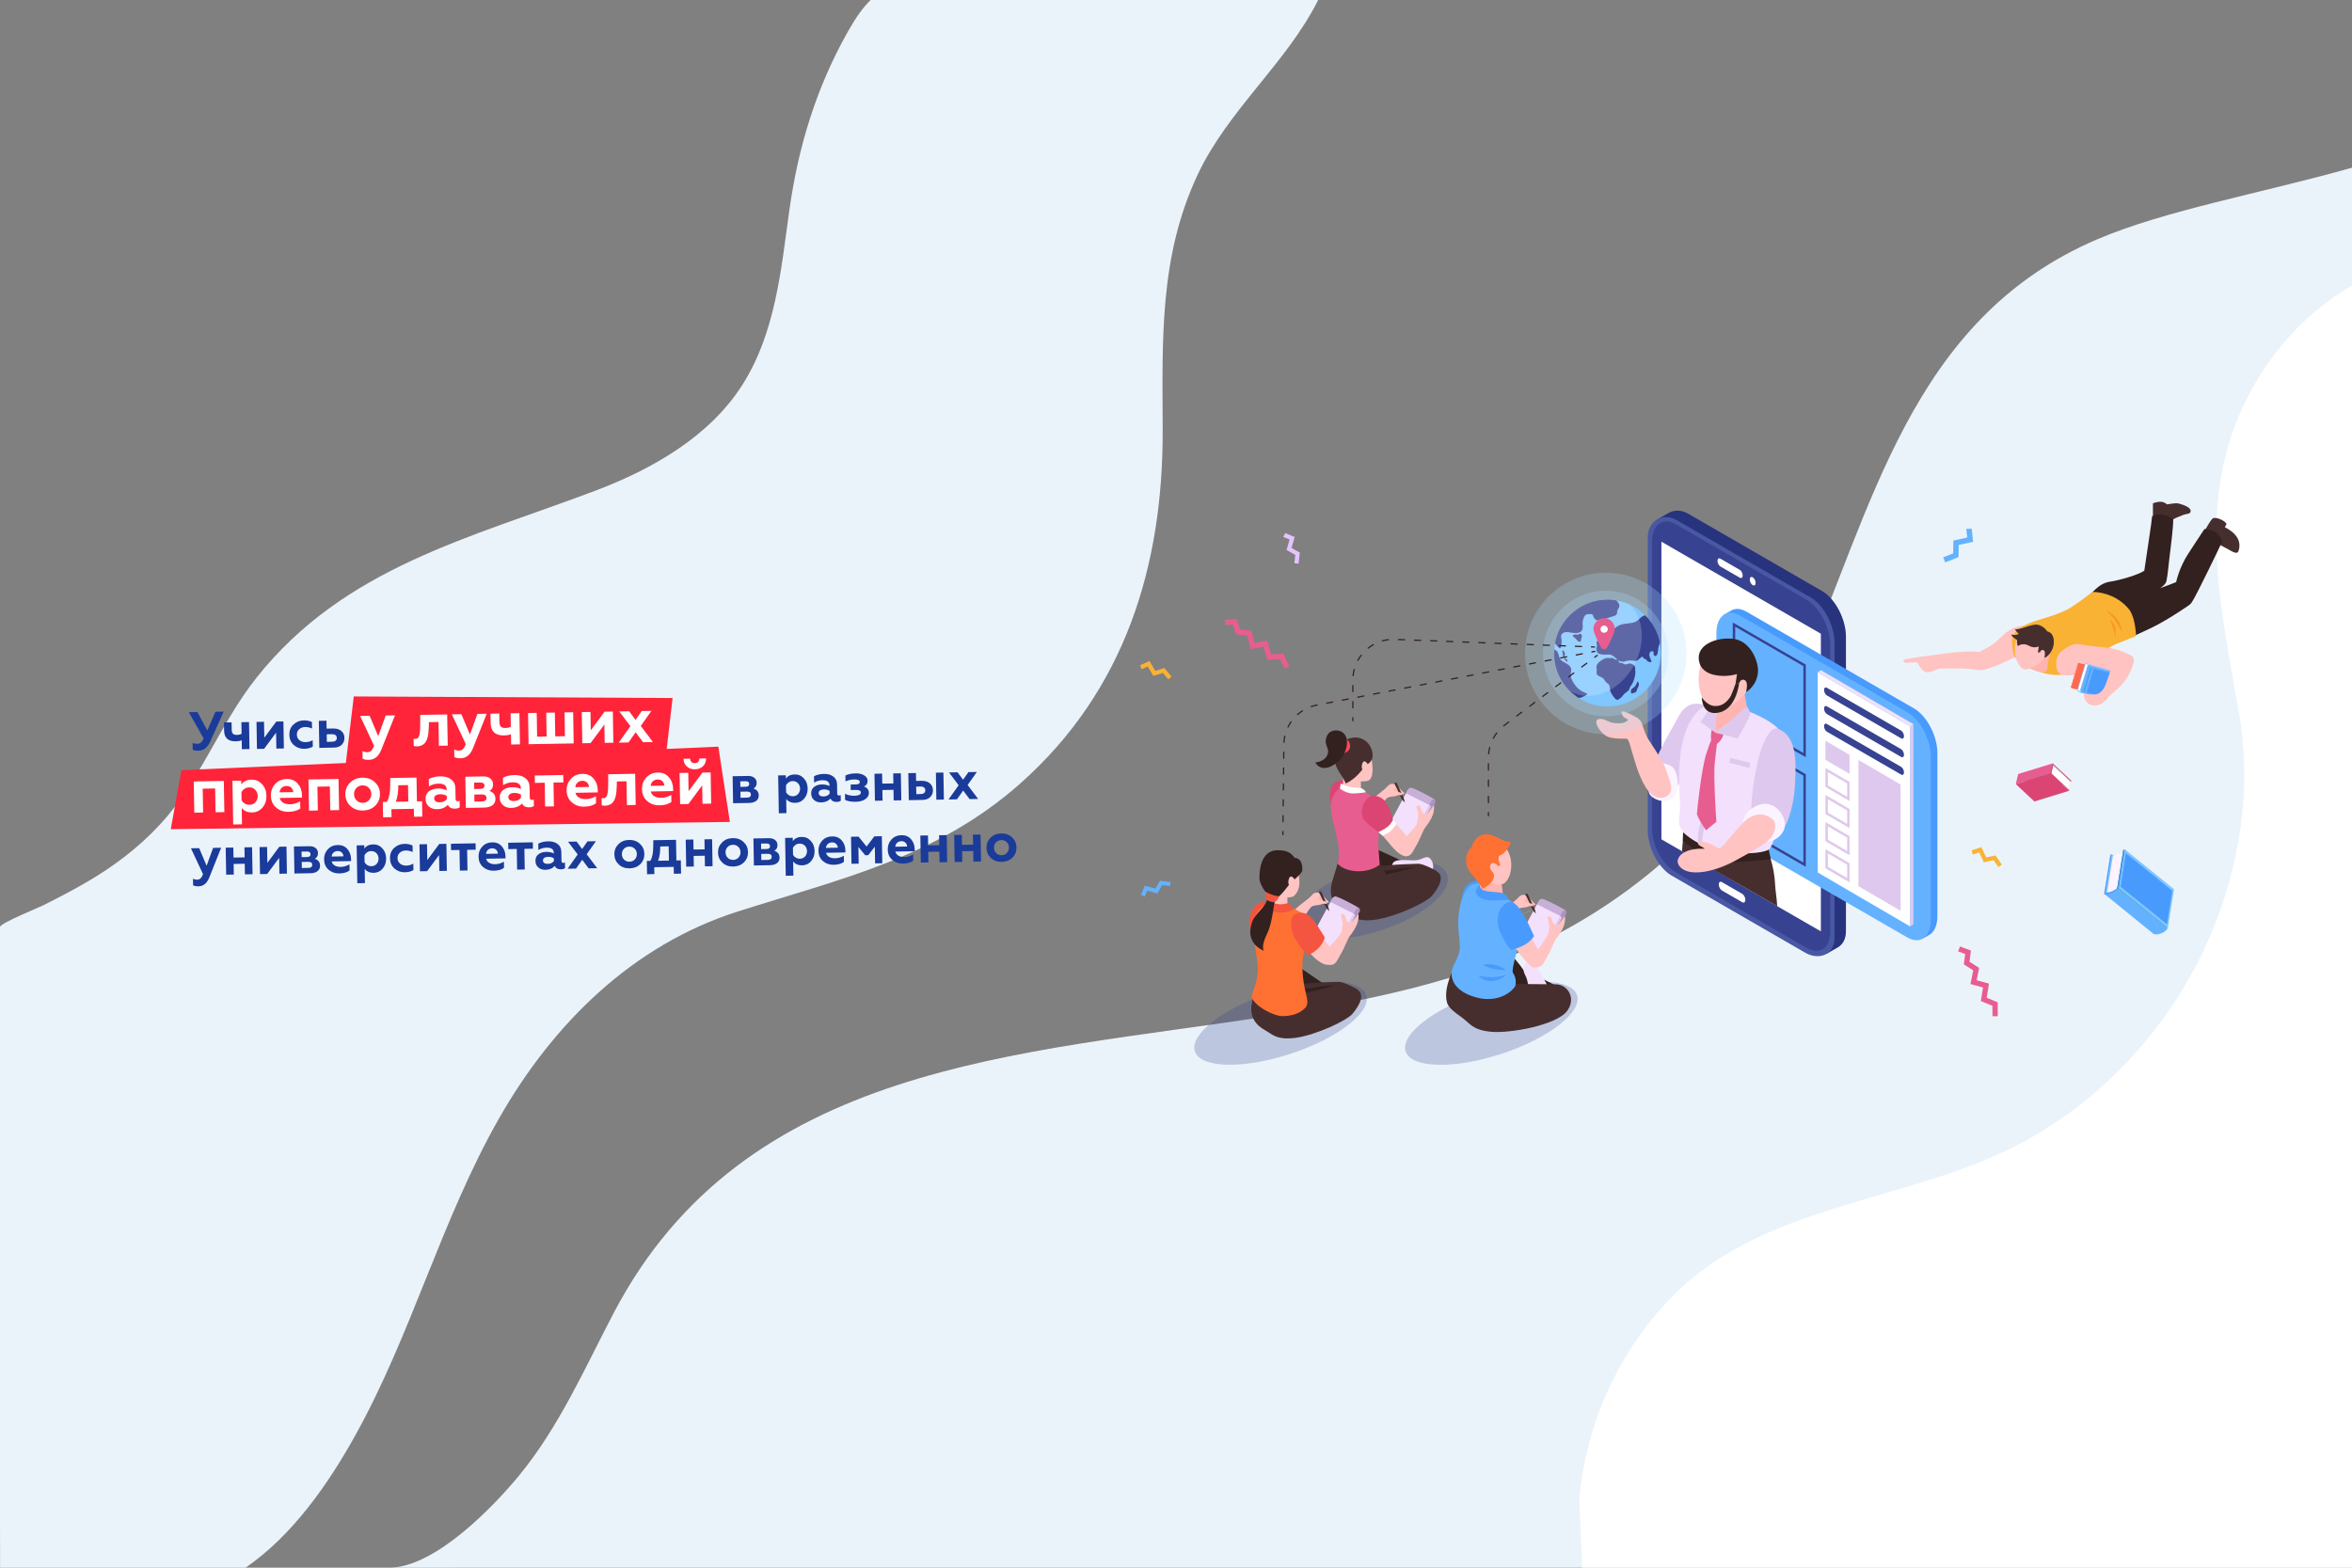 <?xml version="1.0" encoding="utf-8"?>
<!-- Generator: Adobe Illustrator 24.0.2, SVG Export Plug-In . SVG Version: 6.00 Build 0)  -->
<svg version="1.1" id="Слой_1" xmlns="http://www.w3.org/2000/svg" xmlns:xlink="http://www.w3.org/1999/xlink" x="0px" y="0px"
	 viewBox="0 0 1920 1280" style="enable-background:new 0 0 1920 1280;" xml:space="preserve">
<rect x="0" y="0" width="1920" height="1280" fill="#808080" stroke="none"/>
<style type="text/css">
	.st0{fill:#EBF3FA;}
	.st1{fill:#FFFFFF;}
	.st2{fill:none;}
	.st3{display:none;}
	.st4{display:inline;fill:#FF7133;}
	.st5{fill:none;stroke:#33211F;stroke-linecap:round;stroke-linejoin:round;stroke-miterlimit:10;}
	.st6{fill:#C99BCE;}
	.st7{fill:#F3E0FC;}
	.st8{fill:#489BFD;}
	.st9{fill:#FF7133;}
	.st10{fill:#33211F;}
	.st11{fill:#FFB4AF;}
	.st12{fill:#FFC3C2;}
	.st13{fill:#FAB234;}
	.st14{fill:#E85D8F;}
	.st15{fill:#472E2E;}
	.st16{fill:#64B2FF;}
	.st17{display:inline;fill:#472E2E;}
	.st18{display:inline;fill:#FAB234;}
	.st19{display:inline;fill:#E85D8F;}
	.st20{fill:#DFC8ED;}
	.st21{enable-background:new    ;}
	.st22{fill:#FCA89E;}
	.st23{fill:#28337D;}
	.st24{fill:#E88315;}
	.st25{fill:#374291;}
	.st26{fill:#F79826;}
	.st27{fill:#E4C4FF;}
	.st28{fill:#F45540;}
	.st29{fill:url(#SVGID_1_);}
	.st30{fill:#4A5BAF;}
	.st31{fill:#222568;}
	.st32{fill:url(#SVGID_2_);}
	.st33{fill:url(#SVGID_3_);}
	.st34{fill:url(#SVGID_4_);}
	.st35{fill:#4858A3;}
	.st36{fill:#FBF3FF;}
	.st37{opacity:0.25;fill:#374291;}
	.st38{fill:#C7AFD8;}
	.st39{fill:#AC93C1;}
	.st40{fill:#492E2E;}
	.st41{fill:#604040;}
	.st42{fill:#DB4574;}
	.st43{fill:#FC4759;}
	.st44{opacity:0.25;}
	.st45{fill:#AEDEFF;}
	.st46{fill:#80C6FF;}
	.st47{opacity:0.2;fill:#FFFFFF;}
	.st48{fill:none;stroke:#33211F;stroke-linecap:round;stroke-linejoin:round;}
	.st49{fill:none;stroke:#33211F;stroke-linecap:round;stroke-linejoin:round;stroke-dasharray:5.089,8.142;}
	.st50{fill:none;stroke:#33211F;stroke-linecap:round;stroke-linejoin:round;stroke-dasharray:5.089,8.142;}
	.st51{fill:none;stroke:#33211F;stroke-linecap:round;stroke-linejoin:round;stroke-dasharray:5.014,8.023;}
	.st52{fill:#777C99;}
	.st53{fill:#FF6A4D;}
	.st54{fill:#FF8271;}
	.st55{fill:#217C59;}
	.st56{fill:none;stroke:#33211F;stroke-linecap:round;stroke-linejoin:round;stroke-dasharray:5.055,8.087;}
	.st57{fill:none;stroke:#33211F;stroke-linecap:round;stroke-linejoin:round;stroke-dasharray:5.116,8.185;}
	.st58{fill:none;stroke:#33211F;stroke-linecap:round;stroke-linejoin:round;stroke-dasharray:4.988,7.98;}
	.st59{fill:#CC3A6E;}
	.st60{fill:#D6CEC9;}
	.st61{fill:#FFAD97;}
	.st62{fill:#D2ABD8;}
	.st63{fill:#E3D1ED;}
	.st64{fill:#181C54;}
	.st65{fill:#563D3D;}
	.st66{fill:none;stroke:#33211F;stroke-linecap:round;stroke-linejoin:round;stroke-dasharray:4.999,7.998;}
	.st67{fill:#281D4F;}
	.st68{fill:#1C2059;}
	.st69{fill:none;stroke:#33211F;stroke-linecap:round;stroke-linejoin:round;stroke-dasharray:5.001,8.002;}
	.st70{fill:none;stroke:#FAB234;stroke-miterlimit:10;}
	.st71{fill:none;stroke:#33211F;stroke-linecap:round;stroke-linejoin:round;stroke-dasharray:4.955,7.928;}
	.st72{fill:#E0E0E0;}
	.st73{fill:#489AFB;}
	.st74{fill:#FFFFFF;stroke:#33211F;stroke-linecap:round;stroke-linejoin:round;stroke-miterlimit:10;}
	.st75{fill:#5C6BB7;}
	.st76{fill:#4C60A8;}
	.st77{fill:#2B3A82;}
	.st78{fill:none;stroke:#33211F;stroke-linecap:round;stroke-linejoin:round;stroke-dasharray:5.001,8.002;}
	.st79{fill:none;stroke:#33211F;stroke-linecap:round;stroke-linejoin:round;stroke-dasharray:5.073,8.117;}
	.st80{fill:none;stroke:#33211F;stroke-linecap:round;stroke-linejoin:round;stroke-dasharray:4.971,7.953;}
	.st81{fill:#FF1010;}
	.st82{fill:#FF2439;}
	.st83{fill:#1A3B9A;}
	.st84{fill:none;stroke:#33211F;stroke-linecap:round;stroke-linejoin:round;stroke-dasharray:5.012,8.02;}
	.st85{fill:none;stroke:#33211F;stroke-linecap:round;stroke-linejoin:round;stroke-dasharray:4.987,7.979;}
	.st86{fill:none;stroke:#33211F;stroke-linecap:round;stroke-linejoin:round;stroke-dasharray:5.053,8.085;}
	.st87{fill:#0072EF;}
	.st88{fill:none;stroke:#33211F;stroke-linecap:round;stroke-linejoin:round;stroke-dasharray:4.958,7.932;}
	.st89{fill:none;stroke:#33211F;stroke-linecap:round;stroke-linejoin:round;stroke-dasharray:5.062,8.1;}
	.st90{fill:none;stroke:#33211F;stroke-linecap:round;stroke-linejoin:round;stroke-dasharray:5.067,8.108;}
	.st91{fill:url(#SVGID_5_);}
	.st92{fill:url(#SVGID_6_);}
</style>
<g>
	<g>
		<path class="st0" d="M1920.005,136.919v1143.05H384.375c-19.73,0-56.75,0.02-65.89,0.03
			c0.34,0,0.68-0.01,1.02-0.03c36.89-1.64,83.31-49.79,104.12-75.07
			c32.83-39.9,53.56-87.45,77.35-132.88
			c107.01-204.28,331.36-210.71,533.88-242.21
			c78.48-12.21,159.86-27.75,231.08-64.25
			c89.94-46.08,161.77-119.6,202.34-211.96
			c60.49-137.72,90.52-292.64,243.7-358.18
			C1767.405,171.709,1845.265,157.979,1920.005,136.919z"/>
	</g>
	<path class="st1" d="M1920.005,233.109v1046.86h-628.56
		c-0.05-21.34-2.7-50.86-2-58.11c5.85-60.74,32.6-119.23,75.28-162.92
		c75.97-77.77,195.96-76.9,287.63-126.9
		c72.66-39.64,129.19-105.8,158.05-183.3
		c19.85-53.28,27.11-110.73,17.32-166.93
		c-13.87-79.67-33.38-163.38-0.34-241.66
		C1846.335,295.279,1878.615,257.109,1920.005,233.109z"/>
	<path class="st0" d="M977.845,142.259c-31.78,67.43-28.91,135.82-28.72,209.04
		c0.3,111.13-30.88,212.5-115.99,288.17
		c-68.33,60.76-147.06,78.06-230.87,104.76
		c-85.68,27.29-150.8,91.37-195.01,169.13
		c-47.17,82.97-71.03,175.54-117.28,258.71
		c-22.18,39.9-51.19,81.56-89.52,107.93H0.075
		c-0.04,0-0.06-14.91-0.07-37.52c-0.039-65.747-0.001-196.609,0-215.601v-182.306
		c-0.001-26.326-0.02-87.674-0.02-87.703c0-0.05,0.01-0.1,0.02-0.15
		c0.96-3.27,31.45-15.6,35.27-17.53
		c11.96-6.02,23.87-12.18,35.45-18.93
		c22.3-12.99,42.34-28.14,59.86-47.04
		c32.79-35.37,48.77-81.95,78.56-119.56
		c71.78-90.62,174.76-114.32,277.47-153.25
		c45.88-17.39,92.81-44.06,119.66-86.57
		c26.79-42.44,31.29-93.45,38.06-141.95
		c7.26-52.1,22.06-100.55,48.02-146.46
		C698.525,14.509,704.345,6.209,710.745-0.001h284.83h53.93h25.6
		c0.31,0.01,0.63,0.04,0.94,0.06
		C1050.325,51.35,1002.605,89.749,977.845,142.259z"/>
	<path class="st2" d="M1401.258,1197.387c36.645-35.097,73.29-70.193,109.936-105.29"/>
</g>
<g>
	<path class="st0" d="M1235.728,749.158c7.066-2.695,14.084-5.569,21.048-8.643"/>
	<g>
		<g>
			<path class="st23" d="M1352.626,424.227l9.382-5.337
				c0.039-0.023,0.079-0.045,0.118-0.067l0.33-0.188l0.029,0.011
				c4.455-2.391,10.105-2.382,15.298,0.616l109.634,63.297
				c10.712,6.184,19.476,22.931,19.476,37.214v240.672
				c0,6.148-2.446,10.395-6.079,12.759l-0.001,0.012l-0.068,0.039
				c-0.162,0.104-0.335,0.19-0.502,0.287l-9.312,5.321l-7.912-6.233
				l-109.177-63.033c-10.712-6.184-19.477-22.931-19.477-37.214V433.802
				c0-2.122,0.309-4.048,0.822-5.808l-0.822,0.502L1352.626,424.227z"/>
			<path class="st35" d="M1364.552,714.882l109.177,63.033
				c10.713,6.185,23.874,2.098,23.874-12.186V525.058
				c0-14.283-8.764-31.029-19.477-37.214l-109.633-63.297
				c-10.713-6.185-23.417,0.256-23.417,14.539V677.668
				C1345.075,691.951,1353.84,708.698,1364.552,714.882z"/>
			<path class="st25" d="M1367.97,712.223l106.738,61.625
				c10.644,6.145,19.352,0.637,19.352-13.555V526.666
				c0-14.192-8.708-30.83-19.352-36.975l-106.738-61.625
				c-10.643-6.145-19.352,0.438-19.352,14.63v233.627
				C1348.618,690.514,1357.327,706.078,1367.97,712.223z"/>
			<polygon class="st1" points="1356.253,685.295 1486.425,760.449 1486.425,517.432 
				1356.253,442.277 			"/>
			<path class="st1" d="M1428.374,473.177c0,1.766,1.074,3.818,2.399,4.583
				c1.324,0.765,2.398-0.047,2.398-1.813c0-1.766-1.074-3.818-2.398-4.583
				C1429.448,470.598,1428.374,471.411,1428.374,473.177z"/>
			<path class="st1" d="M1404.435,462.553l15.776,9.108
				c1.319,0.762,2.399-0.054,2.399-1.813l0,0c0-1.759-1.08-3.821-2.399-4.583
				l-15.776-9.108c-1.319-0.761-2.399,0.054-2.399,1.813l0,0
				C1402.036,459.729,1403.116,461.791,1404.435,462.553z"/>
			<path class="st1" d="M1405.666,720.237l16.539,9.549
				c1.413,0.816,2.57,3.026,2.57,4.91c0,1.884-1.157,2.759-2.57,1.942
				l-16.539-9.549c-1.414-0.816-2.57-3.025-2.57-4.91
				C1403.096,720.296,1404.252,719.421,1405.666,720.237z"/>
		</g>
		<g>
			<g>
				<g>
					<path class="st8" d="M1408.77,503.319l-1.956-1.118l7.153-4.138l0.012,0.01
						c3.236-1.49,7.285-1.177,11.679,1.36l136.805,78.985
						c10.504,6.064,19.098,22.485,19.098,36.49v132.979
						c0,7.518-2.491,12.948-6.409,15.358l0,0l-5.396,3.031l-3.147-2.184
						c-1.337-0.373-2.722-0.945-4.146-1.767l-136.805-78.984
						c-10.504-6.065-19.098-22.485-19.098-36.49V513.87
						C1406.559,509.606,1407.365,506.049,1408.77,503.319z"/>
					<path class="st16" d="M1420.226,686.464l136.805,78.984
						c10.504,6.065,19.098-0.432,19.098-14.438V618.032
						c0-14.005-8.594-30.426-19.098-36.49l-136.805-78.985
						c-10.504-6.064-19.098,0.433-19.098,14.438v132.979
						C1401.128,663.979,1409.722,680.399,1420.226,686.464z"/>
				</g>
				<g>
					<path class="st25" d="M1416.495,511.704l55.644,32.126v70.972l-55.644-32.126V511.704
						 M1414.495,508.24v75.591l59.644,34.436v-75.591L1414.495,508.24L1414.495,508.24z
						"/>
				</g>
				<g>
					<path class="st25" d="M1416.495,601.189l55.644,32.126v70.972l-55.644-32.126V601.189
						 M1414.495,597.725v75.591l59.644,34.436v-75.591L1414.495,597.725L1414.495,597.725z
						"/>
				</g>
			</g>
			<g>
				<polygon class="st1" points="1483.884,712.401 1559.409,756.484 1559.409,593.075 
					1483.884,548.992 				"/>
				<g>
					<polygon class="st20" points="1517.102,620.493 1551.5,640.57 1551.5,743.675 
						1517.102,723.598 					"/>
					<polygon class="st20" points="1509.866,616.324 1509.866,631.899 1490.133,620.381 
						1490.133,604.806 					"/>
					<g>
						<path class="st20" d="M1492.133,630.447l15.734,9.184v10.943l-15.734-9.184V630.447
							 M1490.133,626.964v15.574l19.734,11.518v-15.574L1490.133,626.964L1490.133,626.964
							z"/>
					</g>
					<g>
						<path class="st20" d="M1492.133,652.549l15.734,9.184v10.943l-15.734-9.184V652.549
							 M1490.133,649.066v15.574l19.734,11.518v-15.574L1490.133,649.066L1490.133,649.066
							z"/>
					</g>
					<g>
						<path class="st20" d="M1492.133,674.707l15.734,9.184v10.943l-15.734-9.184V674.707
							 M1490.133,671.224v15.574l19.734,11.518v-15.574L1490.133,671.224L1490.133,671.224
							z"/>
					</g>
					<g>
						<path class="st20" d="M1492.133,696.81l15.734,9.183v10.943l-15.734-9.184V696.81
							 M1490.133,693.327v15.574l19.734,11.518v-15.575L1490.133,693.327L1490.133,693.327z
							"/>
					</g>
					<path class="st25" d="M1491.369,567.869l60.556,34.962
						c1.298,0.75,2.361-0.053,2.361-1.785l0,0c0-1.731-1.062-3.761-2.361-4.511
						l-60.556-34.962c-1.299-0.75-2.361,0.054-2.361,1.785l0,0
						C1489.008,565.089,1490.07,567.119,1491.369,567.869z"/>
					<path class="st25" d="M1491.369,583.034l60.556,34.962
						c1.298,0.75,2.361-0.053,2.361-1.785l0,0c0-1.732-1.062-3.761-2.361-4.511
						l-60.556-34.962c-1.299-0.75-2.361,0.053-2.361,1.785l0,0
						C1489.008,580.254,1490.07,582.284,1491.369,583.034z"/>
					<path class="st25" d="M1491.369,597.456l60.556,34.962
						c1.298,0.75,2.361-0.053,2.361-1.785l0,0c0-1.731-1.062-3.761-2.361-4.511
						l-60.556-34.962c-1.299-0.75-2.361,0.053-2.361,1.785l0,0
						C1489.008,594.677,1490.07,596.706,1491.369,597.456z"/>
				</g>
				<polygon class="st20" points="1559.409,756.484 1561.95,754.675 1561.95,591.266 
					1559.409,593.075 				"/>
				<polygon class="st7" points="1483.884,548.992 1486.425,547.183 1561.95,591.266 
					1559.409,593.075 				"/>
			</g>
		</g>
		<g>
			<g>
				<path class="st20" d="M1370.523,584.521c-9.625,18.007-25.91,42.541-23.307,59.275
					c10.324-3.287,11.37-4.263,17.172,3.966
					c7.559-8.22,23.311-32.126,23.311-32.126l4.967-39.26
					C1392.666,576.376,1378.95,568.755,1370.523,584.521z"/>
				<path class="st15" d="M1450.775,739.867c-41.427-24.065-52.514-29.633-77.652-44.832
					c0.536-12.644,2.915-20.286,2.915-20.286s54.031-16.301,52.514-4.654
					c0,0,19.17,19.772,20.608,53.298C1449.337,727.513,1450.473,733.548,1450.775,739.867z
					"/>
				<path class="st7" d="M1448.179,670.438c-3.522-17.438,7.39-40.678,5.946-60.945
					c-1.774-5.837,1.828-10.011-2.303-14.322
					c-8.082-8.435-25.093-14.526-25.093-14.526l-27.414-0.5
					c0,0-4.071-8.297-12.717,0c-18.284,17.546-16.337,54.959-15.287,73.817
					c0.955,17.158-3.745,15.493,2.662,25.579
					c3.707,5.837,40.438,26.337,62.948,18.742
					C1451.967,693.205,1448.811,673.567,1448.179,670.438z"/>
				<g>
					<path class="st11" d="M1402.394,576.239l-2.466,14.365c0,0-1.64,5.286,0.753,9.564
						c5.691-1.775,11.249-3.522,16.464-6.258
						c6.242-3.274,10.471-8.333,10.471-8.333l-4.403-24.464L1402.394,576.239z"/>
					<path class="st12" d="M1425.345,565.152c-5.633,9.197-18.486,14.399-24.196,15.319
						c-10.195,1.644-21.193-26.515-9.555-43.738
						c11.098-16.425,28.134-10.062,34.059-2.509
						C1430.256,540.092,1431.685,554.801,1425.345,565.152z"/>
					<path class="st10" d="M1388.073,543.362c2.238,3.901,6.223,7.51,15.787,8.386
						c7.826,0.717,14.113-1.387,14.113-1.387l-1.194,7.868
						c0,0,1.573,0.12,2.888-0.284c1.19-3.937,4.728-3.556,5.851-1.341
						c1.314,2.592-0.172,8.548-0.172,8.548s9.344-5.269,9.774-17.258
						c0.268-7.473-5.637-23.912-19.26-26.137
						C1402.235,519.53,1381.173,526.431,1388.073,543.362z"/>
				</g>
				<path class="st20" d="M1433.688,672.122c0.865,2.07,3.931,6.158,8.845,8.194
					c5.417,2.873,4.959-1.121,11.725-2.091c4.135-2.697,9.79-18.616,10.912-35.488
					c1.579-23.737,0.889-41.288-13.347-47.566
					c-7.807-3.442-14.583,16.171-16.853,26.328
					c-1.647,7.371-5.907,28.681-5.21,42.036
					C1430.003,668.202,1432.547,669.391,1433.688,672.122z"/>
				<path class="st20" d="M1389.24,667.208c0,0-1.673,5.591-2.519,10.689
					c-0.846,5.098-0.664,10.31-0.664,10.31l3.184,1.661
					c0,0,0.529-7.689,1.911-14.122c1.516-7.058,2.476-11.662,2.476-11.662
					L1389.24,667.208z"/>
				<path class="st14" d="M1406.814,600.059c0,0-0.491,2.001-2.36,4.523
					c-1.743,2.352-3.558,3.629-5.072,3.151c-2.083-0.658-2.592-3.171-2.724-5.983
					c-0.106-2.278,0.838-6.979,0.838-6.979s1.316,0.574,3.187,3.627
					C1405.279,597.428,1406.814,600.059,1406.814,600.059z"/>
				<path class="st20" d="M1395.574,578.594l-7.501,10.946l12.608,8.858
					c0,0-0.317-10.49,1.042-18.253C1398.813,581.252,1396.193,579.287,1395.574,578.594z"
					/>
				<path class="st20" d="M1426.014,576.668c0,0-8.972,8.007-13.589,11.668
					c-4.616,3.662-9.448,6.899-11.743,10.062
					c8.983,2.1,17.753,4.731,17.753,4.731s10.479-18.276,10.388-20.384
					C1428.731,580.637,1426.014,576.668,1426.014,576.668z"/>
				<path class="st36" d="M1456.805,675.813c1.973-9.913-9.305-25.164-24.025-17.325
					c-18.052,9.613-6.39,23.395-1.837,25.919
					C1445.508,692.484,1455.572,682.01,1456.805,675.813z"/>
				<path class="st36" d="M1349.864,623.255c0.635-0.423,10.062-1.299,15.276,2.955
					c5.214,4.254,6.757,21.553-0.434,25.913
					c-7.442,4.512-16.661-0.188-18.418-4.36
					C1343.81,641.876,1349.864,623.255,1349.864,623.255z"/>
				<path class="st10" d="M1389.24,569.322c0,0,4.016,6.879,10.689,7.136
					c5.491,0.211,9.14-2.589,12.346-7.136c1.303-1.848,4.504-11.092,4.504-11.092
					l2.888-0.284c0,0-2.223,20.871-16.468,23.855
					C1388.954,584.785,1389.24,569.322,1389.24,569.322z"/>
				<path class="st10" d="M1373.972,679.541l-0.312,6.863c0,0,19.986,18.235,43.099,17.389
					c23.113-0.846,28.687-2.492,28.687-2.492l-1.532-7.591
					c0,0-6.994,4.573-31.639,2.514C1387.672,694.168,1373.972,679.541,1373.972,679.541z"
					/>
				<polygon class="st20" points="1412.567,618.813 1411.6,622.882 1428.075,626.964 
					1428.823,622.882 				"/>
			</g>
			<path class="st12" d="M1359.938,628.467c-2.928-9.254-14.982-24.419-16.461-28.852
				c-0.768-2.302-2.56-6.932-3.397-9.444c-1.136-3.407-5.625-5.339-11.119-7.989
				c-5.494-2.65-6.284-1.099-4.342,2.1c1.417,2.333,4.975,3.054,4.342,3.656
				c-2.285,2.171-4.666,3.091-11.311,2.399c-5.484-0.571-8.5-4.507-13.043-3.107
				c-4.543,1.4,2.037,12.451,8.473,14.532
				c6.436,2.081,14.241,0.875,15.377,1.632c0.402,0.268,1.2,2.176,1.586,2.956
				c3.632,11.719,6.76,26.196,13.729,37.007c8.2,12.719,18.215,8.081,20.017,2.883
				C1365.607,640.999,1361.635,633.83,1359.938,628.467z"/>
			<path class="st12" d="M1382.424,693.477c3.577-0.593,6.608-0.613,9.255-0.478
				c-0.715-0.572-1.657-1.147-3.232-1.993c-3.757-2.016-2.85-4.45,0.797-3.882
				c3.647,0.567,4.483,0.514,9.832,3.38c1.723,0.923,3.013,1.69,4.02,2.328
				c0.994-0.39,1.938-0.982,2.855-1.889c5.224-5.172,15.647-19.261,21.108-22.677
				c5.46-3.416,10.267-4.235,14.781-2.3c2.787,1.195,9.061,3.173,6.865,11.821
				c-2.371,9.337-12.264,13.813-30.656,24.119
				c-18.392,10.306-36.484,13.157-44.512,7.674
				C1365.506,704.097,1370.12,695.517,1382.424,693.477z"/>
			<path class="st14" d="M1402.036,603.128c0,0-0.972,9.173-2.227,19.76
				c-1.255,10.587,1.31,48.116,1.31,48.116l-8.453,6.892
				c0,0-4.593-6.06-7.45-12.957c0-3.159,3.865-37.335,7.45-48.755
				c4.099-13.056,5.87-15.135,5.87-15.135L1402.036,603.128z"/>
		</g>
	</g>
	<g>
		
			<ellipse transform="matrix(0.95 -0.312 0.312 0.95 -208.511 368.387)" class="st37" cx="1045.619" cy="835.035" rx="73.637" ry="26.281"/>
		
			<ellipse transform="matrix(0.95 -0.312 0.312 0.95 -199.902 422.129)" class="st37" cx="1217.673" cy="835.035" rx="73.637" ry="26.281"/>
		
			<ellipse transform="matrix(0.95 -0.312 0.312 0.95 -173.278 386.476)" class="st37" cx="1119.697" cy="734.104" rx="65.148" ry="26.281"/>
		<g>
			<path class="st8" d="M1210.408,718.881c0,0-16.086-2.79-17.068,15.528
				c-0.982,18.318,21.714,0.602,21.714,0.602L1210.408,718.881z"/>
			<g>
				<path class="st38" d="M1254.671,738.331c0,0,1.668-5.336,4.752-4.379
					c4.181,1.297,16.172,7.647,18.734,9.486
					c-0.638,1.276-19.552,37.128-19.552,37.128l-6.277-3.964L1254.671,738.331z"/>
				<path class="st39" d="M1273.752,747.897c0,0,1.02-3.159,2.854-4.355
					c1.833-1.196,2.731,1.251,1.817,3.005c-0.86,1.649-3.411,4.145-5.366,7.938
					c-3.415,6.625-14.451,26.079-14.451,26.079l-0.985-0.622L1273.752,747.897z"/>
				<polygon class="st20" points="1238.712,771.653 1257.792,781.219 1275.011,749.172 
					1255.93,739.606 				"/>
				<polygon class="st7" points="1237.452,770.377 1256.533,779.943 1273.752,747.897 
					1254.671,738.331 				"/>
				<polygon class="st20" points="1273.752,747.897 1275.011,749.172 1257.792,781.219 
					1256.533,779.943 				"/>
				<polygon class="st38" points="1238.712,771.653 1237.452,770.377 1256.533,779.943 
					1257.792,781.219 				"/>
			</g>
			<path class="st10" d="M1276.605,808.13c0,0-26.041-14.062-31.503-14.165
				c-11.452-16.71-21.546-23.648-22.854-22.892
				c-7.308,4.23-1.157,44.638-1.157,44.638S1271.533,816.481,1276.605,808.13z"/>
			<g>
				<polygon class="st40" points="1251.419,738.996 1253.074,742.934 1253.738,745.96 
					1251.637,743.696 1249.285,739.421 				"/>
				<path class="st12" d="M1228.087,758.761c-2.21-3.167-4.53-6.256-6.708-9.448
					c4.534-6.4,14.911-12.76,17.833-16.24
					c3.334-3.972,6.64-2.756,9.658,0.606c3.017,3.362,4.576,4.561,4.576,4.561
					c-0.406,1.075-0.617,0.797-2.026,0.756c0.417,0.733,0.133,1.036-0.426,0.96
					c-1.806-0.243-2.741-0.236-4.101,0.467c-0.866,0.448-4.067,0.467-6.613,1.235
					c-1.728,0.521-4.537,4.474-10.244,14.507
					C1229.615,756.904,1228.865,757.834,1228.087,758.761z"/>
				<path class="st11" d="M1248.714,737.45c0,0-2.42-0.194-3.608-1.112
					c-1.188-0.918-0.639-2.059,0.619-2.239c1.258-0.181,2.53,0.475,2.53,0.475
					L1248.714,737.45z"/>
				<path class="st40" d="M1248.714,737.45l-3.437-7.014l1.767-0.666
					c0,0,2.996,6.538,4.19,8.889C1250.676,737.882,1249.656,737.376,1248.714,737.45z"/>
				<path class="st41" d="M1245.277,730.435c0.111,0.295,0.597,0.385,1.085,0.201
					s0.793-0.572,0.682-0.867s-0.597-0.385-1.085-0.2
					C1245.471,729.753,1245.166,730.141,1245.277,730.435z"/>
			</g>
			<path class="st7" d="M1247.638,807.544c0,0,0-6.768-2.536-11.286
				c-1.76-3.135-2.176-7.244,0.685-10.748c5.414-6.63,6.414-8.791,8.5-3.749
				c2.085,5.041-0.658,6.352,2.824,11.988c3.483,5.635,8.167,14.925,8.167,14.925
				S1247.451,813.385,1247.638,807.544z"/>
			<path class="st15" d="M1188.039,787.786c0,0-10.404,18.495-6.781,30.885
				c1.152,3.94,5.345,7.215,11.724,11.799c7.323,5.263,8.678,10.404,24.12,11.965
				c14.627,1.479,53.457-5.146,62.236-17.068
				c7.543-10.244,0.504-21.681-9.364-21.688
				c-13.814-0.01-36.936-0.337-36.666-0.494L1188.039,787.786z"/>
			<path class="st16" d="M1210.206,720.984c0,0-7.418-0.052-10.202,2.397
				c-5.866,5.159-8.193,14.362-9.364,24.056
				c-1.17,9.693,1.04,16.81,1.04,25.783c0,8.974-6.752,14.783-6.763,21.506
				c-0.021,12.615,13.767,18.594,23.41,20.396
				c13.921,2.602,24.98-3.901,28.655-10.125c0.683-2.875,0.611-6.976-1.931-10.661
				c-1.766-2.56,5.242-21.527,5.269-31.299c0.026-9.219,1.356-19.704-4.864-25.491
				c-2.92-2.716-6.938-4.591-10.106-5.817
				C1217.301,728.616,1210.206,720.984,1210.206,720.984z"/>
			<path class="st11" d="M1208.321,709.796c0,0,0.911,12.508-1.43,15.252
				c-2.341,2.744,0,5.322,5.796,6.245c6.653,1.058,11.507,2.04,14.625,0.065
				c-0.914-1.974-1.961-15.353-1.961-15.353L1208.321,709.796z"/>
			<path class="st12" d="M1207.911,715.263c5.449,5.569,13.645,7.588,17.759,6.863
				c8.081-1.424,12.403-22.066,1.429-32.32
				c-10.465-9.778-21.437-2.55-24.393,3.724
				C1200.411,698.405,1201.776,708.995,1207.911,715.263z"/>
			<path class="st9" d="M1233.307,687.38c0,0-1.939,8.234-9.645,11.484
				c-0.795,2.681-0.376,4.114,1.107,7.109c-0.269,0.854-1.638,1.347-1.638,1.347
				c-1.806-2.567-5.18-4.003-6.429-1.128c-1.125,2.591,0.447,4.448,2.7,7.16
				c1.674,7.654-9.094,12.281-9.094,12.281s-4.965-7.606-9.546-12.639
				c-4.58-5.033-6.159-16.053,0.6-21.107c1.737-8.063,9.243-12.752,17.111-9.758
				c3.581,1.363,5.65,2.786,8.067,3.801
				C1230.437,687.568,1233.307,687.38,1233.307,687.38z"/>
			<path class="st12" d="M1253.737,789.774c-2.944,0.395-2.999,0.026-5.408-2.262
				c-10.398-9.872-18.819-25.606-21.017-30.311
				c-2.599-5.564,14.364-6.153,14.364-6.153s12.28,21.543,17.23,30.034
				C1259.886,782.763,1256.268,789.434,1253.737,789.774z"/>
			<path class="st8" d="M1233.688,775.617c7.877-2.173,13.686-4.475,18.639-11.214
				c-6.904-15.64-14.653-30.739-21.371-27.791
				c-7.826,3.433-11.202,14.561-5.606,25.971
				C1227.195,766.343,1229.916,772.081,1233.688,775.617z"/>
			<path class="st8" d="M1229.916,795.876c0,0-7.058,2.161-12.243,1.991
				c-5.184-0.171-10.782-0.991-10.782-0.991s3.742,4.462,10.782,4.202
				C1224.714,800.818,1229.916,795.876,1229.916,795.876z"/>
			<path class="st8" d="M1210.408,787.786c0,0,3.901,2.368,9.364,3.408
				c5.462,1.04,10.144,1.134,10.144,1.134s-4.422-3.268-9.754-4.542
				C1214.83,786.512,1210.408,787.786,1210.408,787.786z"/>
			<path class="st8" d="M1208.009,722.268c0,0-2.543,1.997-3.323,5.159
				c-0.78,3.161,4.35,7.063,10.369,7.583c6.019,0.52,16.335-0.423,16.335-0.423
				s-0.692-5.065-6.935-5.832c-6.243-0.768-11.965-0.63-14.436-2.424
				C1207.547,724.538,1208.009,722.268,1208.009,722.268z"/>
			<path class="st12" d="M1253.683,777.956c0,0,7.963-11.12,9.355-13.711
				c1.392-2.592,1.282-4.652,1.646-7.653c0.363-3.001-2.197-7.187-0.997-7.972
				c3.109-2.033,3.36,3.942,4.515,5.501c1.154,1.558,3.81,1.014,3.81,1.014
				s1.802-2.25,3.161-4.086c1.36-1.836,2.361-3.151,2.361-3.151
				s0.622,3.513-0.93,8.032c-1.203,3.502-4.268,7.997-6.182,10.388
				c-1.913,2.391-4.1,9.395-7.447,14.901c-3.347,5.506-3.686,8.415-8.483,8.555
				c-4.797,0.14-5.913-1.454-6.072-4.165
				C1248.262,782.898,1253.683,777.956,1253.683,777.956z"/>
		</g>
		<g>
			<g>
				<path class="st38" d="M1147.718,647.685c0,0,1.668-5.336,4.752-4.379
					c4.181,1.297,16.172,7.646,18.735,9.486
					c-0.639,1.276-19.552,37.127-19.552,37.127l-6.277-3.964L1147.718,647.685z"/>
				<path class="st39" d="M1166.798,657.251c0,0,1.02-3.159,2.854-4.355
					c1.833-1.196,2.731,1.251,1.816,3.005c-0.86,1.649-3.411,4.145-5.366,7.938
					c-3.415,6.626-14.451,26.079-14.451,26.079l-0.985-0.622L1166.798,657.251z"/>
				<polygon class="st20" points="1131.758,681.007 1150.839,690.573 1168.058,658.526 
					1148.977,648.96 				"/>
				<polygon class="st7" points="1130.499,679.731 1149.579,689.297 1166.798,657.251 
					1147.718,647.685 				"/>
				<polygon class="st20" points="1166.798,657.251 1168.058,658.526 1150.839,690.573 
					1149.579,689.297 				"/>
				<polygon class="st38" points="1131.758,681.007 1130.499,679.731 1149.579,689.297 
					1150.839,690.573 				"/>
			</g>
			<path class="st12" d="M1144.558,686.78c0,0,10.134-10.59,11.526-13.181
				c1.393-2.592,1.283-4.652,1.646-7.653c0.364-3.001-2.197-7.186-0.996-7.971
				c3.109-2.033,3.361,3.942,4.515,5.5c1.154,1.558,3.81,1.014,3.81,1.014
				s1.802-2.25,3.161-4.086c1.36-1.836,2.361-3.151,2.361-3.151
				s0.622,3.513-0.93,8.032c-1.203,3.502-4.269,7.997-6.182,10.389
				c-1.913,2.391-4.1,9.395-7.447,14.901c-3.347,5.506-3.686,8.415-8.483,8.555
				c-2.166-0.487-6.557-4.491-6.717-7.201
				C1140.664,689.216,1144.558,686.78,1144.558,686.78z"/>
			<g>
				<polygon class="st40" points="1144.466,648.35 1146.121,652.288 1146.785,655.314 
					1144.684,653.05 1142.332,648.775 				"/>
				<path class="st12" d="M1121.134,668.115c-2.21-3.166-4.53-6.256-6.708-9.448
					c4.533-6.4,14.911-12.76,17.833-16.24c3.334-3.972,6.64-2.756,9.658,0.606
					c3.017,3.362,4.576,4.561,4.576,4.561c-0.406,1.074-0.617,0.797-2.026,0.756
					c0.417,0.733,0.133,1.036-0.426,0.96c-1.806-0.243-2.74-0.236-4.101,0.467
					c-0.867,0.448-4.067,0.467-6.613,1.235
					c-1.729,0.521-4.537,4.474-10.244,14.508
					C1122.662,666.258,1121.912,667.188,1121.134,668.115z"/>
				<path class="st11" d="M1141.761,646.804c0,0-2.42-0.194-3.608-1.112
					c-1.188-0.918-0.639-2.06,0.619-2.24c1.258-0.181,2.529,0.475,2.529,0.475
					L1141.761,646.804z"/>
				<path class="st40" d="M1141.761,646.804l-3.437-7.014l1.767-0.666
					c0,0,2.996,6.538,4.19,8.89C1143.723,647.236,1142.703,646.73,1141.761,646.804z"/>
				<path class="st41" d="M1138.324,639.79c0.111,0.294,0.597,0.384,1.085,0.2
					c0.488-0.184,0.793-0.572,0.682-0.867c-0.111-0.294-0.597-0.384-1.085-0.2
					C1138.518,639.107,1138.213,639.495,1138.324,639.79z"/>
			</g>
			<path class="st42" d="M1089.52,639.214c-6.79,5.793-2.891,18.129-2.891,18.129
				s19.728,2.103,20.857-3.124c1.129-5.227-0.563-13.385-0.563-13.385
				S1096.31,633.421,1089.52,639.214z"/>
			<path class="st10" d="M1120.457,691.926c0,0,12.075,5.33,22.671,10.332
				c10.466,2.368,14.122,11.957,14.122,11.957l-11.731,6.945
				c0,0-24.333-4.487-26.867-12.911C1116.119,699.824,1120.457,691.926,1120.457,691.926z"
				/>
			<path class="st7" d="M1136.596,708.249c0,0-1.922-5.632,6.533-5.991
				c8.454-0.358,12.629,1.294,17.876-1.286c5.247-2.58,6.841-0.336,8.435,3.325
				c1.594,3.661-0.456,12.573-5.808,12.581
				C1158.279,716.887,1136.305,715.554,1136.596,708.249z"/>
			<path class="st15" d="M1157.25,705.245c-5.255,0.082-16.427,0.598-24.111,1.298
				c-3.498,0.319-11.121,0.495-11.121,0.495s-11.727,4.572-7.856,9.84
				c3.871,5.267,13.118,12.111,21.09,11.24
				c7.972-0.871,28.38-11.24,28.38-11.24l9.247-5.421
				C1172.878,711.457,1162.973,705.156,1157.25,705.245z"/>
			<path class="st10" d="M1155.021,708.249c0,0-9.502-0.045-13.99,1.062
				c-5.366,1.323-14.405,1.773-14.405,1.773l3.215,6.917c0,0,1.266,2.232,10.513,0
				C1149.601,715.767,1155.021,708.249,1155.021,708.249z"/>
			<path class="st15" d="M1155.021,708.249c-6.151,1.706-15.413,3.974-23.749,5.954
				c-7.5-22.277-36.18-20.594-36.18-20.594s-3.747,14.365-6.811,23.501
				c-5.581,16.636,2.252,23.713,10.454,28.26
				c4.549,2.523,8.707,7.875,24.798,5.431c16.063-2.44,40.66-13.735,45.518-19.497
				c5.665-6.718,10.567-15.676,3.827-19.847c-1.102-0.681-2.315-1.348-3.63-1.934
				C1165.307,707.765,1160.461,706.74,1155.021,708.249z"/>
			<g>
				<path class="st12" d="M1111.059,607.1c-4.219-2.929-12.333-2.015-15.854,5.423
					c-1.949,4.118,0.805,15.19,1.241,22.965c0.351,6.269-1.75,9.891-1.75,9.891
					s0,0,5.378,2.217c5.378,2.217,10.985,0,10.985,0l-0.174-9.563
					c0,0,4.523,0.017,5.792-0.513c2.3-0.958,4.793-3.907,3.357-15.228
					C1118.413,609.512,1112.614,608.179,1111.059,607.1z"/>
				<path class="st15" d="M1101.268,603.028c-5.328,1.769-11.766,3.15-11.748,15.641
					c0.015,9.497,5.631,12.656,9.07,21.056
					c8.896-4.222,13.21-11.285,14.637-12.775c3.209-3.354,6.807-4.659,7.218-9.048
					C1121.287,608.895,1112.981,599.139,1101.268,603.028z"/>
				<path class="st12" d="M1111.875,624.182c-1.341,5.346,3.318,7.143,3.318,7.143
					l1.483-7.143C1116.676,624.182,1113.319,618.429,1111.875,624.182z"/>
				<path class="st43" d="M1098.611,603.715l-3.519,11.613c0,0,6.862-0.528,7.038-5.806
					C1102.306,604.242,1098.611,603.715,1098.611,603.715z"/>
				<path class="st10" d="M1083.531,600.24c-4.274,8.518,3.483,10.43-0.576,17.303
					c-2.706,4.582-9.275,4.963-9.275,4.963s3.53,7.588,12.891,3.189
					c8.587-4.035,14.392-13.94,12.721-22.408
					C1097.622,594.819,1086.407,594.509,1083.531,600.24z"/>
			</g>
			<path class="st14" d="M1110.047,644.679c-4.857-1.352-12.463-0.815-14.192-2.472
				c-3.9,1.818-5.786,4.555-8.083,8.978s-1.709,11.757,1.748,25.079
				c2.809,10.823,3.569,16.689,3.511,22.986c-0.007,0.744-1.004,5.035-1.116,5.93
				c7.177,7.832,24.675,8.385,34.351,0.807c0-4.233-2.593-20.713,0.186-29.202
				c4.599-14.043-8.239-27.261-8.239-27.261S1115.529,646.206,1110.047,644.679z"/>
			<path class="st1" d="M1108.471,643.132c-8.575,0-13.956-3.407-13.956-3.407l-0.782,3.997
				c0,0,5.232,4.412,11.278,4.143c6.047-0.27,10.004-0.997,10.004-0.997
				S1113.238,643.132,1108.471,643.132z"/>
			<path class="st12" d="M1137.554,670.383l13.113,14.769c0,0,1.554,13.979-3.126,13.976
				c-3.471-0.002-8.593-4.498-12.898-9.83c-4.304-5.333-8.453-9.566-8.453-9.566
				L1137.554,670.383z"/>
			<g>
				<path class="st42" d="M1130.09,653.534c-4.894-4.903-11.576-4.878-15.013-0.329
					c-4.276,5.662-4.178,13.026-1.838,15.807
					c5.991,7.117,13.88,11.243,13.88,11.243l11.008-7.225
					C1138.127,673.029,1134.837,658.289,1130.09,653.534z"/>
				<path class="st1" d="M1139.869,672.99l-2.492-4.008c0,0-1.728,3.923-4.813,6.225
					c-3.085,2.302-7.369,4.271-7.369,4.271l3.446,2.862
					c0,0,5.185-1.971,7.572-4.736C1139.068,674.296,1139.869,672.99,1139.869,672.99z"/>
			</g>
		</g>
		<g>
			<g>
				<path class="st38" d="M1086.059,736.407c0,0,1.668-5.336,4.752-4.379
					c4.181,1.297,16.172,7.646,18.735,9.486
					c-0.639,1.276-19.552,37.128-19.552,37.128l-6.277-3.965L1086.059,736.407z"/>
				<path class="st39" d="M1105.14,745.973c0,0,1.02-3.159,2.854-4.355
					c1.833-1.196,2.732,1.251,1.817,3.005c-0.86,1.65-3.411,4.145-5.366,7.939
					c-3.415,6.625-14.451,26.079-14.451,26.079l-0.985-0.622L1105.14,745.973z"/>
				<polygon class="st20" points="1070.099,769.729 1089.18,779.295 1106.399,747.248 
					1087.318,737.682 				"/>
				<polygon class="st7" points="1068.84,768.453 1087.921,778.019 1105.14,745.973 
					1086.059,736.407 				"/>
				<polygon class="st20" points="1105.14,745.973 1106.399,747.248 1089.18,779.295 
					1087.921,778.019 				"/>
				<polygon class="st38" points="1070.099,769.729 1068.84,768.453 1087.921,778.019 
					1089.18,779.295 				"/>
			</g>
			<g>
				<polygon class="st40" points="1082.807,737.072 1084.462,741.01 1085.126,744.036 
					1083.025,741.772 1080.673,737.497 				"/>
				<path class="st12" d="M1059.475,756.837c-2.21-3.167-4.53-6.256-6.708-9.448
					c4.534-6.4,14.911-12.76,17.833-16.24
					c3.334-3.972,6.641-2.756,9.658,0.606c3.017,3.362,4.576,4.561,4.576,4.561
					c-0.406,1.075-0.617,0.797-2.026,0.756c0.417,0.733,0.133,1.036-0.426,0.96
					c-1.805-0.243-2.74-0.236-4.101,0.467c-0.866,0.448-4.067,0.467-6.613,1.235
					c-1.728,0.521-4.537,4.474-10.244,14.508
					C1061.003,754.98,1060.253,755.91,1059.475,756.837z"/>
				<path class="st11" d="M1080.102,735.526c0,0-2.42-0.194-3.608-1.112
					c-1.188-0.918-0.639-2.06,0.619-2.24c1.258-0.18,2.53,0.475,2.53,0.475
					L1080.102,735.526z"/>
				<path class="st40" d="M1080.102,735.526l-3.437-7.014l1.767-0.666
					c0,0,2.996,6.538,4.19,8.889C1082.064,735.958,1081.044,735.452,1080.102,735.526z"/>
				<path class="st41" d="M1076.665,728.512c0.111,0.295,0.597,0.385,1.085,0.201
					c0.488-0.184,0.793-0.572,0.682-0.867c-0.111-0.295-0.597-0.385-1.085-0.2
					C1076.859,727.829,1076.554,728.217,1076.665,728.512z"/>
			</g>
			<path class="st10" d="M1058.804,788.356c0,0,12.882,8.878,21.746,14.924
				c8.865,6.047,11.731,7.364,11.731,7.364l-11.731,6.945
				c0,0-24.333-4.487-26.866-12.911C1051.151,796.253,1058.804,788.356,1058.804,788.356z"
				/>
			<path class="st15" d="M1092.281,801.674c-5.255,0.081-16.427,0.598-24.111,1.298
				c-3.497,0.319-11.121,0.495-11.121,0.495s-11.727,4.572-7.856,9.84
				c3.87,5.267,13.118,12.111,21.09,11.24
				c7.971-0.871,28.379-11.24,28.379-11.24l9.247-5.421
				C1107.91,807.886,1098.005,801.585,1092.281,801.674z"/>
			<path class="st28" d="M1025.048,739.376c-5.761,5.412-8.709,19.712,0.655,27.889
				c9.365,8.177,12.826-26.485,12.826-26.485
				C1034.978,739.082,1031.986,732.858,1025.048,739.376z"/>
			<path class="st12" d="M1051.091,700.436c-4.418-3.068-12.915-2.11-16.602,5.679
				c-2.041,4.312,0.843,15.907,1.299,24.05c0.368,6.566-1.832,10.358-1.832,10.358
				s0,0,5.632,2.322c5.632,2.322,11.503,0,11.503,0l-0.182-10.015
				c0,0,4.164-0.172,5.226-1.145c2.556-2.341,5.539-6.355,4.355-15.34
				C1058.728,702.971,1052.719,701.566,1051.091,700.436z"/>
			<path class="st10" d="M1090.053,804.678c0,0-9.503-0.045-13.99,1.062
				c-5.366,1.323-14.405,1.773-14.405,1.773l3.215,6.917c0,0,1.266,2.232,10.513,0
				C1084.632,812.197,1090.053,804.678,1090.053,804.678z"/>
			<path class="st15" d="M1090.053,804.678c-13.688,3.797-42.791,10.377-42.791,10.377
				s-20.884-10.651-23.949-1.515c-5.581,16.636,2.252,23.713,10.454,28.26
				c4.549,2.523,8.707,7.875,24.798,5.431c16.063-2.44,40.66-13.735,45.519-19.497
				c5.665-6.719,10.567-15.676,3.826-19.847c-1.102-0.682-2.316-1.349-3.63-1.935
				C1100.338,804.195,1095.492,803.169,1090.053,804.678z"/>
			<path class="st9" d="M1066.291,772.307c3.323-7.096,1.005-19.335-1.11-23.964
				c-2.115-4.629-14.098-8.086-14.098-8.086l-17.317-2.046
				c0,0-10.389,3.358-10.389,18.913c0,9.398,1.554,16.723,3.031,28.52
				c0.411,3.284,1.59,11.034-3.955,25.246c-0.303,0.776-0.568,1.857-0.809,3.136
				c2.814,7.861,18.335,15.752,25.618,15.634
				c4.862-0.079,10.841-1.109,15.116-4.147c4.275-3.039,5.973-4.752,4.02-12.868
				C1065.786,810.108,1059.498,786.808,1066.291,772.307z"/>
			<path class="st28" d="M1050.992,737.412c0,0-5.143,2.071-10.922,0
				c-5.779-2.07-5.779-2.07-5.779-2.07l-1.92,4.099
				c0,0,0.867,2.82,6.591,4.641c5.724,1.821,10.895,1.474,16.529-1.305
				C1055.529,739.071,1050.992,737.412,1050.992,737.412z"/>
			<path class="st10" d="M1043.035,694.181c-7.91,0-14.912,5.74-14.909,22.961
				c0,3.52,3.256,9.491,6.286,12.6c1.508,1.547,3.289,3.196,3.666,5.378
				c6.134-0.717,11.924-10.383,15.284-13.895c3.36-3.512,7.391-6.044,9.666-9.964
				c0.32-3.423,0.04-10.488-6.052-10.772
				C1054.511,697.489,1052.367,694.181,1043.035,694.181z"/>
			<path class="st12" d="M1051.946,718.326c-1.405,5.598,3.475,7.48,3.475,7.48
				l1.553-7.48C1056.974,718.326,1053.458,712.301,1051.946,718.326z"/>
			<path class="st12" d="M1061.967,752.145c0,0,4.912-0.705,8.337,3.043
				c3.106,3.399,15.365,18.015,17.631,20.719c0.135,3.462-2.65,8.62-5.035,11.723
				c-6.887-0.718-15.671-11.385-19.22-16.53
				C1059.444,764.959,1052.466,759.897,1061.967,752.145z"/>
			<path class="st28" d="M1067.268,780.116c-5.156-6.333-10.894-12.711-12.659-20.407
				c-2.092-9.128,1.131-12.313,1.131-12.313c5.379-3.9,12.264-3.065,18.414,6.478
				c2.075,3.219,4.794,7.363,7.315,11.478
				C1079.654,772.224,1073.756,777.523,1067.268,780.116z"/>
			<path class="st10" d="M1022.216,752.532c2.463-6.741,11.895-12.244,12.212-19.35
				c0.032-0.721-0.18-1.446-0.506-2.199c2.471,1.114,5.086,1.936,7.755,2.556
				c-2.464,3.012-2.031,17.918-7.249,28.659
				c-5.801,11.942-2.424,14.122-2.424,14.122S1015.473,770.986,1022.216,752.532z"/>
			<path class="st28" d="M1032.902,728.062c0,0-0.153,5.431,0.698,6.344
				c1.15,1.234,5.457,2.626,7.028,2.014c1.352-0.527,3.34-3.261,3.517-4.619
				C1038.589,731.343,1032.902,728.062,1032.902,728.062z"/>
			<path class="st12" d="M1082.9,775.502c0,0,10.134-10.59,11.526-13.182
				c1.392-2.591,1.282-4.652,1.646-7.653c0.363-3.001-2.198-7.186-0.996-7.972
				c3.109-2.033,3.36,3.942,4.514,5.501c1.154,1.558,3.81,1.014,3.81,1.014
				s1.802-2.25,3.161-4.086c1.36-1.836,2.361-3.151,2.361-3.151
				s0.622,3.513-0.929,8.032c-1.203,3.503-4.269,7.997-6.182,10.389
				c-1.913,2.391-4.1,9.395-7.447,14.901s-3.686,8.415-8.483,8.555
				c-4.797,0.14-5.913-1.454-6.072-4.165
				C1079.65,780.974,1082.9,775.502,1082.9,775.502z"/>
		</g>
	</g>
	<g>
		<path class="st26" d="M1311.056,501.072c-1.724-0.995-3.288-1.012-4.465-0.251l0,0
			l-2.553,1.46l0.636,1.444l0.048-0.022c-0.18,0.698-0.28,1.489-0.28,2.369
			c0,0.354,0.02,0.713,0.051,1.074c0.395,6.263,4.042,14.917,5.722,18.615
			c-0.603,0.295-1.199,0.719-1.199,0.719l-0.475,2.52l2.515-1.444
			c0,0,6.006-5.587,6.559-12.798c0.033-0.336,0.055-0.683,0.055-1.049
			C1317.67,508.839,1314.709,503.181,1311.056,501.072z"/>
		<path class="st13" d="M1301.978,508.591c-0.03-0.361-0.051-0.72-0.051-1.074
			c0-4.87,2.961-7.109,6.614-5c3.653,2.109,6.614,7.767,6.614,12.637
			c0,0.367-0.022,0.713-0.055,1.049c-0.553,7.211-6.559,12.798-6.559,12.798
			S1302.494,516.757,1301.978,508.591z"/>
		<path class="st1" d="M1304.443,508.969c0,3.018,1.835,6.525,4.099,7.832
			c2.264,1.307,4.099-0.08,4.099-3.099s-1.835-6.525-4.099-7.832
			C1306.278,504.563,1304.443,505.951,1304.443,508.969z"/>
	</g>
	<g>
		<g class="st44">
			<circle class="st45" cx="1310.854" cy="533.562" r="65.918"/>
		</g>
		<g class="st44">
			<circle class="st45" cx="1310.854" cy="533.562" r="51.237"/>
		</g>
		<g>
			<path class="st46" d="M1354.94,524.561c-0.548,2.202-1.44,4.328-1.529,6.63
				c-0.07,1.829-0.502,3.196-1.464,4.238c-0.373,0.404-1.415-0.001-1.804-0.601
				c-0.615-0.95,0.401-2.846-0.804-3.085c-1.497-0.297-2.335-0.004-2.871,1.959
				c-0.569,2.043,0.79,3.771,1.431,5.695c0.146,0.439,0.561,1.042-0.321,1.162
				c-1.327,0.181-3.124-0.656-3.647-1.964c-0.321-0.802-1.644-0.47-2.084-1.002
				c-0.637-0.77-0.608-1.653-1.314-1.436c-0.565,0.174-0.954,0.709-1.471,1.019
				c-0.987,0.593-2.524,2.591-3.708,2.421c-4.452-0.641-6.688-0.49-9.579,0.561
				c-0.882,0.321-1.541-0.254-2.202-0.125c-0.844,0.165-1.283-0.497-1.888-0.827
				c-0.159,0.431-0.486,1.146-0.119,1.633c0.301,0.4,1.015,0.361,1.643,0.361
				c0.745,0,1.643,0.401,2.565,1.082c0.46,0.34,1.459,0.199,1.906,0.127
				c1.577-0.252,2.432-1.098,4.124-0.407c1.76,0.719,3.069,1.722,3.022,3.848
				c-0.033,1.501,0.267,3.087,0.058,4.501c-0.586,3.956-1.414,6.921-4.059,10.327
				c-0.529,0.681-0.641,2.081-1.202,2.766c-0.923,1.126-2.66,2.068-3.727,3.086
				c-0.931,0.887-1.718,2.35-2.757,3.089c-1.85,1.315-2.189,2.259-3.816,1.48
				c-0.922-0.441-2.528-2.86-3.144-3.719c-0.866-1.207-1.487-2.569-1.804-4.022
				c-0.172-0.791-0.193-1.579-0.271-2.381c-0.167-1.719-0.756-2.287-2.082-3.221
				c-1.319-0.929-1.719-1.755-2.613-3.101c-1.233-1.857-2.934-1.818-4.615-2.921
				c-0.78-0.512-1.262-1.04-1.478-1.968c-0.101-0.436,0.153-2.137,0.162-2.527
				c0.021-1.027-0.274-1.838-0.246-2.817c0.087-2.962,4.406-5.678,6.78-6.74
				c1.727-0.772,2.84-0.263,4.341-0.337c0.718-0.036,1.884-0.394,2.537,0.193
				c0.45,0.405,1.078,0.553,1.592,0.879c0.724,0.168,1.475,0.285,2.277,0.285
				c0.025,0,0.036,0.017,0.057,0.022c-0.458-0.264-0.903-0.569-1.336-0.925
				c-1.288-1.058-2.33-2.337-3.923-2.961c-1.624-0.636-3.243-0.448-4.938-0.349
				c-1.789,0.105-3.458-0.227-4.913-0.596c-1.692-0.429-2.33-1.812-2.531-3.931
				c-0.071-0.746,0.42-1.834,0.478-2.671c0.091-1.327-0.882-2.245,0.04-3.687
				c0.934-1.463,1.977-3.277,3.505-4.128c1.345-0.749,2.941-0.957,4.329-1.61
				c1.335-0.628,2.536-1.507,3.685-2.423c1.823-1.454,3.515-3.085,5.521-4.295
				c4.553-2.747,10.063-1.348,14.694-3.627c2.306-1.134,4.827-4.953,7.646-5.043
				c-6.278-6.285-14.471-10.652-23.625-12.173
				c0.875,0.806,1.599,1.709,2.075,2.723c0.923,1.965,0.15,2.947-0.859,4.554
				c-0.995,1.585-0.054,3.32-1.537,4.549c-1.103,0.914-3.014,1.181-4.331,1.655
				c-1.701,0.613-3.397,1.243-5.104,1.84c-1.73,0.605-3.664,1.185-5.522,0.87
				c-2.011-0.341-2.459-1.28-3.321-2.879c-0.172-0.319-0.324-2.157-1.765-2.217
				c-1.924-0.08-3.367-0.16-4.566,0.635c-1.616,1.072-2.114,3.389-2.491,5.277
				c-0.482,2.413,0.692,5.395-0.78,7.552c-0.874,1.282-2.447,1.768-3.911,1.942
				c-2.883,0.343-5.659-0.724-8.514-0.742c-2.297-0.014-4.007,1.073-4.452,2.875
				c-0.31,1.253,0.356,2.573,0.385,3.863c0.044,1.937-0.104,3.591-0.481,5.331
				c-0.144,0.667-0.749,1.463-1.282,1.042c-1.49-1.176-2.648-2.543-3.523-4.039
				c-0.313,1.657-0.53,3.348-0.649,5.066c0.586,0.242,1.392,0.894,1.943,1.361
				c1.663,1.411,1.52,4.105,2.506,5.985c1.523,2.904,4.493,3.362,6.891,5.199
				c1.288,0.987,2.352,2.272,2.499,3.949c0.078,0.887-0.173,1.525-0.312,2.378
				c-0.415,2.552-0.045,4.451,1.168,6.744c2.121,4.012,5.474,7.948,9.8,9.546
				c0.767,0.283,1.883,0.564,2.283,1.205c0.378,0.605-1.797,1.447-2.325,1.763
				c-1.583,0.949-3.113,1.427-4.591,1.543c6.797,4.385,14.885,6.94,23.575,6.94
				c24.056,0,43.556-19.501,43.556-43.557
				C1355.811,530.282,1355.51,527.373,1354.94,524.561z M1275.856,535.503
				c-0.146-0.371-0.087-0.74-0.057-1.126c0.049-0.617-0.079-1.14-0.298-1.712
				c-0.171-0.444-0.295-0.879-0.005-1.375c0.439-0.75,0.872,0.179,1.281,0.693
				c0.19,0.239,0.522,0.787,0.617,1.077c0.032,0.098,0.082,0.2,0.098,0.302
				c0.058,0.369-0.044,0.683-0.11,1.044c-0.14,0.766-0.179,1.26,0.056,1.987
				c0.061,0.189,0.26,0.51,0.085,0.514
				C1276.757,536.922,1276.113,536.158,1275.856,535.503z M1279.282,540.459
				c-0.098,0.061-0.047-0.335-0.461-0.621c-0.536-0.37-1.471-0.816-1.597-1.52
				c-0.085-0.474,0.244-0.715,0.679-0.892c0.277-0.113,0.289,0.163,0.452,0.488
				c0.179,0.357,0.557,0.431,0.85,0.715
				C1279.653,539.06,1279.811,540.128,1279.282,540.459z M1291.186,520.413
				c-0.26,0.658-0.45,1.124-0.545,1.899c-0.062,0.498,0.05,0.921-0.324,1.328
				c-0.514,0.561-1.292,0.442-1.867,0.042c-1.285-0.894-2.129-2.415-3.413-3.364
				c-0.521-0.385-1.262-0.54-1.072-1.271c0.211-0.811,1.373-1.042,2.056-1.036
				c0.903,0.009,1.855,0.546,2.592-0.028c0.597-0.465,1.469-0.715,1.96-0.349
				C1291.369,518.229,1291.518,519.57,1291.186,520.413z M1336.677,562.042
				c-0.433,0.689-0.441,2.236-1.283,2.966c-0.819,0.71-2.126,0.742-2.954,1.084
				c-1.141,0.47-1.217-1.18-0.874-2.79c0.257-1.205,2.053-1.665,2.87-2.618
				c0.855-0.998,1.482-2.115,1.84-3.051c0.189-0.494,0.36-1.494,0.754-1.057
				C1338.466,558.171,1337.748,560.338,1336.677,562.042z"/>
			<path class="st25" d="M1320.731,511.15c-2.006,1.21-3.698,2.841-5.521,4.295
				c-1.149,0.916-2.35,1.795-3.685,2.423c-1.388,0.653-2.984,0.861-4.329,1.61
				c-1.528,0.851-2.571,2.665-3.505,4.128c-0.922,1.443,0.051,2.36-0.04,3.687
				c-0.058,0.837-0.548,1.924-0.478,2.671c0.2,2.119,0.838,3.502,2.531,3.931
				c1.455,0.369,3.124,0.701,4.913,0.596c1.695-0.099,3.315-0.287,4.938,0.349
				c1.593,0.624,2.635,1.903,3.923,2.961c0.433,0.356,0.879,0.662,1.336,0.925
				c-0.022-0.004-0.033-0.022-0.057-0.022c-0.802-0-1.553-0.117-2.277-0.285
				c-0.514-0.327-1.142-0.474-1.592-0.879c-0.653-0.588-1.818-0.229-2.537-0.193
				c-1.501,0.075-2.614-0.435-4.341,0.337c-2.374,1.062-6.693,3.778-6.78,6.74
				c-0.029,0.979,0.267,1.789,0.246,2.817c-0.008,0.39-0.263,2.091-0.162,2.527
				c0.216,0.928,0.698,1.457,1.478,1.968c1.681,1.103,3.382,1.064,4.615,2.921
				c0.894,1.346,1.294,2.172,2.613,3.101c1.326,0.934,1.915,1.503,2.082,3.221
				c0.078,0.802,0.099,1.59,0.271,2.381c0.316,1.453,0.937,2.815,1.804,4.022
				c0.616,0.858,2.222,3.278,3.144,3.719c1.627,0.778,1.966-0.165,3.816-1.48
				c1.039-0.739,1.826-2.201,2.757-3.089c1.068-1.018,2.805-1.96,3.727-3.086
				c0.561-0.685,0.674-2.084,1.202-2.766c2.645-3.407,3.473-6.371,4.059-10.327
				c0.209-1.413-0.091-2.999-0.058-4.501c0.047-2.126-1.262-3.129-3.022-3.848
				c-1.691-0.691-2.547,0.155-4.124,0.407c-0.447,0.071-1.446,0.212-1.906-0.127
				c-0.922-0.681-1.82-1.082-2.565-1.082c-0.628,0-1.342,0.039-1.643-0.361
				c-0.367-0.488-0.04-1.202,0.119-1.633c0.605,0.33,1.044,0.992,1.888,0.827
				c0.661-0.129,1.32,0.445,2.202,0.125c2.891-1.051,5.127-1.202,9.579-0.561
				c1.184,0.171,2.722-1.828,3.708-2.421c0.517-0.311,0.906-0.845,1.471-1.019
				c0.706-0.217,0.677,0.666,1.314,1.436c0.441,0.533,1.764,0.2,2.084,1.002
				c0.523,1.308,2.32,2.145,3.647,1.964c0.882-0.12,0.467-0.723,0.321-1.162
				c-0.641-1.924-2-3.652-1.431-5.695c0.536-1.963,1.374-2.256,2.871-1.959
				c1.205,0.239,0.189,2.135,0.804,3.085c0.389,0.6,1.431,1.005,1.804,0.601
				c0.962-1.042,1.394-2.409,1.464-4.238c0.089-2.302,0.981-4.427,1.529-6.63
				c-1.729-8.529-5.949-16.154-11.87-22.082c-2.819,0.09-5.34,3.909-7.646,5.043
				C1330.794,509.801,1325.284,508.402,1320.731,511.15z"/>
			<path class="st25" d="M1336.276,557.633c-0.358,0.936-0.985,2.052-1.84,3.051
				c-0.816,0.953-2.612,1.413-2.87,2.618c-0.344,1.61-0.267,3.26,0.874,2.79
				c0.828-0.342,2.135-0.374,2.954-1.084c0.842-0.73,0.85-2.277,1.283-2.966
				c1.072-1.704,1.789-3.871,0.353-5.465
				C1336.636,556.14,1336.465,557.139,1336.276,557.633z"/>
			<path class="st25" d="M1295.595,566.571c-0.401-0.641-1.517-0.922-2.283-1.205
				c-4.326-1.598-7.679-5.535-9.8-9.546c-1.212-2.293-1.583-4.192-1.168-6.744
				c0.139-0.853,0.39-1.492,0.312-2.378c-0.147-1.677-1.211-2.962-2.499-3.949
				c-2.398-1.836-5.367-2.295-6.891-5.199c-0.986-1.879-0.842-4.573-2.506-5.985
				c-0.551-0.467-1.357-1.119-1.943-1.361c-0.07,1.011-0.119,2.029-0.119,3.057
				c0,15.366,7.964,28.863,19.981,36.616c1.478-0.116,3.008-0.594,4.591-1.543
				C1293.798,568.018,1295.973,567.176,1295.595,566.571z"/>
			<path class="st25" d="M1272.99,529.177c0.533,0.421,1.138-0.375,1.282-1.042
				c0.377-1.74,0.525-3.394,0.481-5.331c-0.029-1.29-0.695-2.61-0.385-3.863
				c0.445-1.802,2.156-2.889,4.452-2.875c2.854,0.018,5.631,1.084,8.514,0.742
				c1.464-0.174,3.037-0.66,3.911-1.942c1.471-2.158,0.298-5.139,0.78-7.552
				c0.377-1.888,0.875-4.205,2.491-5.277c1.199-0.796,2.642-0.715,4.566-0.635
				c1.441,0.06,1.593,1.898,1.765,2.217c0.862,1.599,1.309,2.538,3.321,2.879
				c1.858,0.315,3.792-0.265,5.522-0.87c1.707-0.597,3.403-1.226,5.104-1.84
				c1.317-0.475,3.228-0.742,4.331-1.655c1.483-1.229,0.542-2.963,1.537-4.549
				c1.009-1.607,1.781-2.589,0.859-4.554c-0.476-1.014-1.2-1.917-2.075-2.723
				c-2.34-0.389-4.74-0.601-7.19-0.601c-21.278,0-38.981,15.261-42.788,35.433
				C1270.341,526.634,1271.5,528.001,1272.99,529.177z"/>
			<path class="st25" d="M1277.438,536.391c-0.235-0.727-0.197-1.22-0.056-1.987
				c0.066-0.361,0.168-0.675,0.11-1.044c-0.016-0.102-0.066-0.204-0.098-0.302
				c-0.095-0.289-0.427-0.837-0.617-1.077c-0.409-0.514-0.842-1.443-1.281-0.693
				c-0.291,0.497-0.166,0.931,0.005,1.375c0.22,0.572,0.347,1.095,0.298,1.712
				c-0.03,0.386-0.089,0.755,0.057,1.126c0.257,0.655,0.901,1.419,1.667,1.402
				C1277.699,536.901,1277.5,536.58,1277.438,536.391z"/>
			<path class="st25" d="M1278.355,537.914c-0.163-0.326-0.175-0.601-0.452-0.488
				c-0.435,0.178-0.764,0.419-0.679,0.892c0.126,0.704,1.061,1.149,1.597,1.52
				c0.414,0.286,0.363,0.683,0.461,0.621c0.529-0.332,0.371-1.399-0.077-1.831
				C1278.911,538.346,1278.534,538.271,1278.355,537.914z"/>
			<path class="st25" d="M1288.611,517.984c-0.737,0.574-1.689,0.037-2.592,0.028
				c-0.683-0.007-1.845,0.225-2.056,1.036c-0.19,0.731,0.552,0.886,1.072,1.271
				c1.284,0.949,2.128,2.47,3.413,3.364c0.576,0.4,1.353,0.519,1.867-0.042
				c0.374-0.407,0.262-0.83,0.324-1.328c0.096-0.775,0.286-1.241,0.545-1.899
				c0.332-0.842,0.183-2.183-0.615-2.777
				C1290.08,517.269,1289.208,517.519,1288.611,517.984z"/>
		</g>
		<path class="st47" d="M1333.25,544.29c-11.969,20.73-34.788,29.669-51.402,20.076
			c-11.984-11.543-18.717-32.745-7.255-52.906
			c11.832-20.809,37.114-26.453,55.867-17.812
			C1342.148,505.064,1343.722,526.151,1333.25,544.29z"/>
	</g>
	<g>
		<g>
			<line class="st48" x1="1104.375" y1="588.496" x2="1104.375" y2="585.996"/>
			<path class="st56" d="M1104.375,577.909v-22.812c0-18.758,15.587-33.76,34.331-33.043
				l156.396,5.982"/>
			<line class="st48" x1="1299.143" y1="528.19" x2="1301.641" y2="528.286"/>
		</g>
	</g>
	<g>
		<g>
			<line class="st48" x1="1215.054" y1="666.004" x2="1215.054" y2="663.504"/>
			<path class="st57" d="M1215.054,655.319v-36.834c0-10.38,4.874-20.158,13.164-26.406
				l70.365-53.037"/>
			<line class="st48" x1="1301.851" y1="536.579" x2="1303.847" y2="535.074"/>
		</g>
	</g>
	<g>
		<g>
			<line class="st48" x1="1047.262" y1="681.426" x2="1047.289" y2="678.926"/>
			<path class="st58" d="M1047.376,670.947l0.692-63.129
				c0.172-15.706,11.369-29.123,26.79-32.104l220.697-42.658"/>
			<line class="st48" x1="1299.473" y1="532.299" x2="1301.927" y2="531.825"/>
		</g>
	</g>
	<g>
		<path class="st14" d="M1318.181,513.477c0,3.125-3.681,10.462-6.254,15.209
			c-1.053,1.942-3.839,1.942-4.891,0c-2.573-4.747-6.254-12.084-6.254-15.209
			c0-4.805,3.895-8.7,8.7-8.7S1318.181,508.672,1318.181,513.477z"/>
		<circle class="st1" cx="1309.482" cy="513.72" r="2.939"/>
	</g>
	<g>
		<g>
			<polygon class="st52" points="1676.195,624.392 1647.919,633.086 1662.527,646.745 
				1690.804,638.048 			"/>
		</g>
		<g>
			<polygon class="st14" points="1675.766,623.264 1647.489,631.958 1645.552,640.202 
				1673.826,631.508 			"/>
		</g>
		<g>
			<g class="st21">
				<g>
					<path class="st1" d="M1690.229,638.188l-14.208-13.322l-1.573,6.695l14.205,13.31
						c-0.009-0.072-0.18-1.391,0.371-3.682
						C1689.591,638.825,1690.229,638.188,1690.229,638.188z"/>
				</g>
			</g>
		</g>
		<g>
			<polygon class="st42" points="1689.006,645.696 1689.157,645.05 1674.547,631.395 
				1676.195,624.392 1690.804,638.048 1690.944,637.451 1675.766,623.264 
				1673.826,631.508 			"/>
		</g>
		<g>
			<polygon class="st42" points="1673.826,631.508 1645.552,640.202 1660.73,654.39 
				1689.006,645.696 			"/>
		</g>
	</g>
	<polygon class="st14" points="1608.939,776.131 1607.74,785.234 1615.641,790.26 
		1613.575,800.369 1623.641,803.127 1621.809,814.663 1630.765,818.346 1630.817,829.732 
		1626.507,829.752 1626.468,821.239 1617.018,817.352 1618.779,806.264 1608.545,803.459 
		1610.824,792.304 1603.109,787.396 1604.22,778.958 1598.479,776.795 1599.999,772.761 	
		"/>
	<polygon class="st14" points="1009.337,505.278 1012.255,513.983 1021.56,515.032 
		1024.141,525.022 1034.396,523.082 1037.813,534.251 1047.477,533.63 1052.521,543.838 
		1048.658,545.748 1044.885,538.115 1034.689,538.771 1031.404,528.034 1020.977,530.006 
		1018.129,518.982 1009.043,517.958 1006.337,509.889 1000.23,510.465 999.825,506.174 	
		"/>
	<polygon class="st16" points="934.476,732.101 936.503,727.156 944.818,729.538 948.672,722.674 
		955.187,723.438 955.574,720.141 946.861,719.118 943.209,725.623 934.558,723.146 
		931.509,730.586 	"/>
	<polygon class="st13" points="931.894,546.423 936.949,544.135 941.53,551.861 949.333,549.426 
		953.706,554.647 956.349,552.433 950.5,545.45 943.105,547.757 938.34,539.72 
		930.734,543.164 	"/>
	<polygon class="st13" points="1610.38,697.69 1615.626,695.884 1619.465,704.004 
		1627.461,702.309 1631.327,707.916 1634.166,705.959 1628.995,698.46 1621.417,700.066 
		1617.423,691.618 1609.529,694.336 	"/>
	<polygon class="st27" points="1047.575,438.379 1052.715,440.469 1050.266,449.11 
		1057.405,453.092 1056.63,459.859 1060.055,460.251 1061.092,451.201 1054.327,447.428 
		1056.874,438.438 1049.139,435.293 	"/>
	<polygon class="st16" points="1605.125,431.79 1605.871,438.882 1594.592,441.344 
		1594.404,451.849 1586.265,455.071 1587.896,459.191 1598.782,454.882 1598.96,444.927 
		1610.694,442.366 1609.57,431.693 	"/>
	<g>
		<path class="st12" d="M1653.89,510.624c-13.197,0.758-17.177,6.8-23.485,12.527
			c-5.203,4.723-8.875,5.894-14.472,9.078
			c-12.848-0.965-25.852,1.063-35.158,2.256
			c-7.573,0.971-19.724,2.691-24.457,3.579c-3.818,0.716-3.102,3.431,0.477,3.14
			c3.579-0.291,8.113-0.876,8.59,0c0.477,0.876,2.666,5.983,6.484,7.415
			c3.818,1.432,9.642-2.743,11.889-2.743c4.534,0,14.316-0.239,20.758,0
			c6.442,0.239,11.304,1.9,14.556,1.136c9.424-2.213,25.372-10.155,30.946-12.809
			C1659.038,527.661,1653.89,510.624,1653.89,510.624z"/>
		<path class="st15" d="M1757.485,423.008v-11.993c0,0,2.789-1.386,6.411-1.337
			c2.927,0.04,5.099,2.129,5.099,2.129s5.23-0.908,7.717-0.908
			c2.487,0,9.379,2.385,10.959,4.587c1.138,1.585,0.81,3.765-1.85,4.049
			c-4.201,0.448-14.258,5.576-14.144,5.633L1757.485,423.008z"/>
		<path class="st15" d="M1799.87,433.137c0,0,3.929-7.301,6.099-9.568
			s10.7,1.582,11.598,4.303c-0.75,1.223-1.332,2.629-1.332,2.629
			s4.916,2.241,8.386,6.145c4.342,4.884,3.822,9.985,2.778,13.126
			c-1.188,3.574-5.332,0.336-9.878-2.021c-4.546-2.357-11.404-6.223-11.404-6.223
			L1799.87,433.137z"/>
		<path class="st10" d="M1698.105,496.331c0,0,4.244-7.625,10.164-13.067
			c4.381-4.028,7.785-7.507,15.109-8.504c6.26-0.852,22.544-5.493,27.064-8.799
			c2.121-14.597,6.168-40.37,6.362-44.342c5.876-4.159,15.014,0.389,17.295,2.289
			c0,6.943-2.193,24.178-3.333,33.394c-0.877,7.087-1.104,11.18-2.143,16.653
			c-0.627,3.303-3.347,4.825-6.695,7.544
			c-7.86,6.383-11.369,11.867-17.623,15.505s-19.741,10.586-19.741,10.586
			L1698.105,496.331z"/>
		<path class="st10" d="M1733.776,484.065c3.392-1.843,9.584-0.546,12.988,0.636
			c13.121-2.344,29.699-9.475,29.699-9.475s2.297-11.291,9.41-22.447
			c4.249-6.663,10.228-15.589,13.702-20.876
			c7.336,0.805,11.733,2.485,14.422,10.355
			c-0.523,1.197-21.095,44.312-24.822,49.606c-1.213,1.723-2.599,2.566-5.861,4.727
			c-6.76,4.476-16.938,11.167-27.794,16.386
			c-16.096,7.739-26.823,11.922-26.823,11.922l-18.942-20.962
			C1709.755,503.938,1717.695,492.805,1733.776,484.065z"/>
		<path class="st13" d="M1645.805,515.652c3.787-3.366,6.073-5.699,19.52-9.832
			c5.687-1.748,17.417-5.103,24.436-9.398c8.197-5.015,14.336-10.298,18.508-13.158
			c10.178,0.296,21.555,4.319,29.642,14.17
			c4.169,5.079,5.61,16.108,5.797,21.93c-2.15,0.894-13.065,5.083-15.373,6.058
			c-17.287,7.306-26.428,23.198-44.592,25.488
			c-14.544,1.834-38.446-7.75-40.311-18.051
			C1641.566,522.557,1642.392,518.685,1645.805,515.652z"/>
		<path class="st11" d="M1665.181,527.008c0,0,7.085,2.132,8.386,2.762
			c1.301,0.63-0.289,3.774-1.012,7.263c-0.723,3.489-1.012,8.15-1.59,9.579
			c-0.579,1.429-2.892,3.126-5.784,2.133c-2.892-0.993-7.374-2.15-9.543-4.319
			c-2.169-2.169-1.473-12.655-1.473-12.655S1661.71,526.942,1665.181,527.008z"/>
		<path class="st12" d="M1669.081,517.78c2.865,3.653,3.755,12.809-0.192,19.253
			c-3.506,5.725-11.508,8.963-15.062,9.536
			c-6.346,1.024-13.193-16.505-5.948-27.227
			C1654.788,509.118,1665.393,513.079,1669.081,517.78z"/>
		<path class="st15" d="M1662.984,510.02c3.644,0.595,6.401,2.824,8.347,5.542
			c6.468,1.377,5.807,10.69,4.202,14.209c-3.099,6.795-6.643,7.262-6.643,7.262
			s0.925-3.708,0.107-5.321c-0.699-1.379-2.901-1.617-3.642,0.835
			c-0.818,0.252-1.798,0.177-1.798,0.177l0.744-4.898c0,0-3.733,1.893-7.968-0.556
			c-3.926-2.271-7.747-0.949-9.113,0.341c-0.83-2.085-0.755-3.292-0.641-4.995
			c-2.516-1.762-4.905-3.343-4.541-4.541c1.93,0.567,4.147,0.614,6.017-0.568
			c-1.59-1.249-2.366-2.384-3.284-3.747
			C1649.189,514.327,1658.728,509.324,1662.984,510.02z"/>
		<path class="st26" d="M1732.127,515.893c0,0-0.193-6.94-4.627-11.567
			c-4.434-4.627-8.097-6.169-8.097-6.169s5.47,5.889,7.265,8.342
			C1728.464,508.953,1732.127,515.893,1732.127,515.893z"/>
		<path class="st26" d="M1722.68,505.482c0,0,3.084,2.94,4.048,7.446
			c0.964,4.507,0,7.399,0,7.399s-0.535-3.986-1.81-7.584
			C1723.644,509.146,1722.68,505.482,1722.68,505.482z"/>
		<path class="st12" d="M1685.465,529.77c-5.973,3.819-7.594,8.52-6.757,14.933
			c0.838,6.413,5.663,7.724,14.375,6.432c8.712-1.292,13.045-3.215,13.045-3.215
			l16.553-0.04c0,0-5.964,12.271-7.654,15.619
			c-1.689,3.347-7.05,4.27-13.807,2.671c-0.782,4.034,2.53,9.875,8.535,9.884
			c6.862,0.01,8.749-4.329,12.089-7.707c3.341-3.379,15.118-10.268,19.637-26.606
			c1.684-6.086-0.834-6.111-9.354-9.916c-7.819-3.492-19.634-3.443-28.362-4.818
			C1695.037,525.632,1693.083,524.9,1685.465,529.77z"/>
		<g>
			<polygon class="st28" points="1696.451,541.25 1690.51,561.292 1704.581,564.317 
				1711.199,545.127 			"/>
			<polygon class="st53" points="1697.018,541.927 1691.077,561.969 1705.148,564.994 
				1711.765,545.804 			"/>
			<polygon class="st54" points="1691.077,561.969 1690.51,561.292 1696.451,541.25 
				1697.018,541.927 			"/>
		</g>
		<g>
			<path class="st16" d="M1722.68,547.881l-17.94-4.872l-6.635,22.383l3.698,0.926
				c3.741,0.937,8.521,1.195,11.699-0.504c3.213-1.718,4.811-5.418,6.095-9.099
				L1722.68,547.881z"/>
			<polygon class="st46" points="1704.74,543.009 1702.169,541.531 1695.534,563.913 
				1698.105,565.391 			"/>
			<polygon class="st1" points="1704.236,542.688 1702.671,541.789 1696.17,563.418 
				1697.734,564.317 			"/>
			<polygon class="st8" points="1722.68,547.881 1720.109,546.403 1702.169,541.531 
				1704.74,543.009 			"/>
			<polygon class="st8" points="1707.512,545.456 1706.317,545.151 1700.525,564.69 
				1701.582,564.913 			"/>
			<path class="st8" d="M1722.212,549.343l-13.013-3.348l-5.792,19.54l6.348,1.388
				c1.453,0.242,3.564-0.497,5.342-2.233c1.961-1.916,3.555-4.965,4.306-7.426
				L1722.212,549.343z"/>
			<polygon class="st7" points="1702.671,541.789 1720.585,546.677 1722.212,547.612 
				1704.236,542.688 			"/>
		</g>
	</g>
	<g>
		<g>
			<polygon class="st46" points="1723.975,697.483 1718.897,729.308 1759.091,761.934 
				1764.17,730.109 			"/>
			<polygon class="st8" points="1723.975,697.483 1722.752,697.951 1717.674,729.776 
				1718.897,729.308 			"/>
			<polygon class="st36" points="1733.605,695.742 1724.767,699.123 1720.088,728.852 
				1728.926,725.472 			"/>
			<polygon class="st36" points="1767.316,756.633 1729.437,725.276 1720.088,728.852 
				1758.478,760.014 			"/>
			<polygon class="st55" points="1733.293,693.918 1728.214,725.744 1768.409,758.37 
				1773.488,726.544 			"/>
			<polygon class="st46" points="1734.516,693.451 1729.437,725.276 1769.632,757.902 
				1774.71,726.077 			"/>
			<g>
				<path class="st8" d="M1768.976,754.681l4.36-27.319l-37.954-30.77l-4.36,27.319
					L1768.976,754.681z"/>
			</g>
			<polygon class="st8" points="1734.516,693.451 1733.293,693.918 1728.214,725.744 
				1729.437,725.276 			"/>
			<path class="st16" d="M1769.632,757.902c0,0-1.323,2.614-5.526,4.222
				c-4.309,1.648-6.237,0.278-6.237,0.278l-40.195-32.626l1.223-0.468l0.875,0.71
				c1.179-0.154,2.953-0.489,4.297-1.199c1.605-0.847,3.446-2.235,4.329-2.927
				l-0.183-0.149l1.223-0.468L1769.632,757.902z"/>
			<path class="st8" d="M1728.326,725.043c0,0-1.747,1.858-4.593,2.947
				c-2.758,1.055-4.939,1.051-4.939,1.051l-1.12,0.735c0,0,1.597,1.158,5.906-0.49
				c4.204-1.608,5.857-4.01,5.857-4.01L1728.326,725.043z"/>
		</g>
	</g>
</g>
<g>
	<polygon class="st82" points="544.042,613.214 282.22,623.857 288.802,568.643 549.046,569.921 	
		"/>
	<polygon class="st82" points="595.818,671.085 139.394,677.024 148.111,628.834 586.39,609.629 	"/>
	<g>
		<path class="st83" d="M162.035,612.955c-2.123,0.037-3.69-0.23-4.702-0.804
			l-0.098-5.614c1.011,0.544,2.209,0.802,3.596,0.777
			c1.297-0.022,2.323-0.334,3.08-0.938c0.727-0.572,1.502-1.722,2.328-3.446
			l-12.093-21.414l7.03-0.123l8.091,15.072l6.587-15.328l6.765-0.118
			l-10.983,24.427C169.42,610.378,166.22,612.881,162.035,612.955z"/>
		<path class="st83" d="M203.672,611.608l-6.234,0.109l-0.126-7.251
			c-1.436,0.527-3.038,0.805-4.806,0.836c-6.278,0.109-9.469-2.842-9.574-8.854
			l-0.114-6.543l6.234-0.108l0.103,5.924c0.028,1.591,0.364,2.713,1.01,3.365
			c0.645,0.651,1.719,0.965,3.223,0.939c1.562-0.027,2.839-0.33,3.832-0.908
			l-0.165-9.46l6.234-0.109L203.672,611.608z"/>
		<path class="st83" d="M215.608,611.4l-5.835,0.102l-0.385-22.061l6.145-0.107
			l0.227,12.998l9.765-13.172l5.836-0.102l0.385,22.061l-6.146,0.106l-0.227-12.998
			L215.608,611.4z"/>
		<path class="st83" d="M248.379,611.404c-3.271,0.057-6.105-0.956-8.5-3.036
			c-2.397-2.14-3.625-4.949-3.685-8.427c-0.061-3.479,1.069-6.283,3.391-8.419
			c2.35-2.162,5.175-3.273,8.477-3.331c2.417-0.042,4.607,0.406,6.569,1.344
			l0.093,5.307c-1.932-0.852-3.811-1.261-5.638-1.229
			c-1.945,0.034-3.571,0.638-4.878,1.811c-1.277,1.143-1.899,2.628-1.868,4.455
			c0.032,1.828,0.721,3.304,2.067,4.43c1.347,1.128,2.977,1.674,4.893,1.64
			c2.269-0.039,4.25-0.575,5.943-1.606l0.092,5.305
			C253.291,610.772,250.972,611.358,248.379,611.404z"/>
		<path class="st83" d="M272.508,610.407l-11.849,0.207l-0.385-22.061l6.233-0.109
			l0.112,6.455l5.306-0.093c2.77-0.049,4.993,0.62,6.669,2.006
			c1.675,1.387,2.533,3.259,2.575,5.616c0.039,2.24-0.695,4.126-2.201,5.655
			C277.431,609.584,275.278,610.359,272.508,610.407z M266.701,599.541l0.107,6.145
			l4.333-0.075c1.208-0.021,2.146-0.303,2.816-0.846
			c0.668-0.543,0.994-1.301,0.977-2.273c-0.017-0.972-0.369-1.725-1.056-2.259
			c-0.688-0.532-1.636-0.789-2.844-0.768L266.701,599.541z"/>
		<path class="st1" d="M301.145,620.419c-2.109,0.036-3.815-0.274-5.12-0.932l-0.109-6.274
			c1.202,0.659,2.5,0.977,3.895,0.953c1.292-0.023,2.365-0.442,3.218-1.256
			c0.853-0.814,1.638-2.13,2.355-3.945l-11.396-24.395l7.754-0.135l7.024,16.613
			l6.085-16.843l7.6-0.132l-11.292,28.312
			C309.006,617.661,305.668,620.34,301.145,620.419z"/>
		<path class="st1" d="M357.956,589.475l-7.855,0.137l-0.04,3.573
			c-0.104,3.777-0.443,6.761-1.018,8.946c-0.606,2.291-1.587,4.052-2.944,5.281
			c-1.356,1.232-3.241,1.902-5.654,2.013c-1.259,0.022-2.163-0.115-2.711-0.412
			l-0.102-5.866c0.375,0.131,0.87,0.189,1.482,0.179
			c1.666-0.029,2.752-1.137,3.258-3.321c0.477-1.948,0.697-4.878,0.664-8.789
			l0.021-7.501l21.985-0.384l0.444,25.453l-7.192,0.126L357.956,589.475z"/>
		<path class="st1" d="M376.026,619.112c-2.109,0.037-3.815-0.274-5.12-0.931l-0.109-6.274
			c1.202,0.658,2.5,0.977,3.895,0.952c1.292-0.022,2.365-0.441,3.218-1.256
			c0.853-0.813,1.638-2.13,2.355-3.944l-11.396-24.395l7.754-0.135l7.024,16.613
			l6.085-16.843l7.6-0.133l-11.292,28.312
			C383.887,616.354,380.549,619.034,376.026,619.112z"/>
		<path class="st1" d="M424.454,607.755l-7.192,0.125l-0.146-8.366
			c-1.656,0.608-3.504,0.93-5.544,0.966c-7.244,0.126-10.926-3.279-11.047-10.217
			l-0.132-7.549l7.192-0.126l0.12,6.835c0.032,1.837,0.42,3.132,1.165,3.883
			c0.744,0.753,1.984,1.113,3.718,1.083c1.802-0.031,3.276-0.38,4.421-1.047
			l-0.191-10.915l7.192-0.125L424.454,607.755z"/>
		<path class="st1" d="M468.322,606.99l-36.829,0.643l-0.444-25.453l7.091-0.124
			l0.339,19.435l7.753-0.135l-0.339-19.435l7.039-0.123l0.339,19.435l7.907-0.139
			l-0.339-19.435l7.039-0.122L468.322,606.99z"/>
		<path class="st1" d="M482.094,606.749l-6.733,0.117l-0.444-25.453l7.091-0.124
			l0.262,14.996l11.267-15.197l6.733-0.117l0.444,25.453l-7.09,0.124l-0.262-14.996
			L482.094,606.749z"/>
		<path class="st1" d="M505.521,580.879l8.06-0.141l5.226,7.052l5.027-7.23l7.958-0.14
			l-8.715,12.296l9.924,13.145l-8.06,0.141l-6.059-8.059l-5.826,8.266l-7.958,0.139
			l9.511-13.433L505.521,580.879z"/>
		<path class="st1" d="M165.803,663.387l-7.192,0.126l-0.444-25.453l24.536-0.429l0.444,25.453
			l-7.192,0.126l-0.339-19.435l-10.151,0.177L165.803,663.387z"/>
		<path class="st1" d="M205.286,636.573c3.468-0.061,6.348,1.183,8.638,3.729
			c2.322,2.477,3.517,5.637,3.584,9.479c0.066,3.775-1.019,6.975-3.251,9.599
			c-2.201,2.589-5.035,3.914-8.503,3.975c-3.57,0.062-6.381-1.146-8.432-3.628
			l0.232,13.313l-7.192,0.125l-0.622-35.655l7.192-0.125l0.054,3.111
			C198.847,637.945,201.614,636.637,205.286,636.573z M203.356,642.883
			c-1.36,0.023-2.595,0.402-3.705,1.136c-1.11,0.734-1.961,1.668-2.554,2.801
			l0.116,6.632c0.632,1.111,1.515,2.005,2.649,2.682
			c1.135,0.679,2.381,1.005,3.742,0.981c2.041-0.036,3.678-0.744,4.913-2.126
			c1.268-1.417,1.884-3.111,1.85-5.084c-0.035-2.006-0.711-3.695-2.027-5.067
			C207.057,643.499,205.396,642.847,203.356,642.883z"/>
		<path class="st1" d="M235.493,662.834c-3.979,0.069-7.35-1.097-10.113-3.497
			c-2.763-2.401-4.18-5.624-4.25-9.672c-0.066-3.774,1.103-6.959,3.507-9.551
			c2.403-2.628,5.577-3.977,9.522-4.046c3.672-0.063,6.637,1.195,8.893,3.775
			c2.256,2.579,3.417,5.739,3.482,9.479l0.033,1.888l-18.262,0.319
			c0.404,1.694,1.371,2.986,2.9,3.878c1.528,0.892,3.433,1.317,5.711,1.277
			c2.822-0.049,5.529-0.845,8.122-2.385l0.101,5.764
			C242.89,661.837,239.676,662.761,235.493,662.834z M228.224,646.94l11.171-0.195
			c-0.094-1.461-0.634-2.667-1.62-3.62s-2.262-1.415-3.825-1.388
			c-1.599,0.027-2.917,0.519-3.955,1.473
			C228.958,644.164,228.368,645.407,228.224,646.94z"/>
		<path class="st1" d="M259.455,661.752l-7.192,0.126l-0.444-25.453l24.536-0.429
			l0.444,25.453l-7.192,0.126l-0.339-19.435l-10.151,0.177L259.455,661.752z"/>
		<path class="st1" d="M281.931,648.605c-0.066-3.774,1.206-6.961,3.813-9.557
			c2.573-2.631,5.934-3.983,10.083-4.056c4.148-0.072,7.555,1.162,10.219,3.701
			c2.697,2.537,4.079,5.678,4.144,9.418c0.066,3.81-1.204,7.028-3.811,9.659
			c-2.608,2.596-5.97,3.931-10.084,4.002c-4.115,0.072-7.521-1.145-10.218-3.647
			C283.38,655.587,281.997,652.414,281.931,648.605z M289.022,648.481
			c0.036,2.04,0.729,3.729,2.078,5.066c1.351,1.337,3.045,1.987,5.086,1.951
			c2.04-0.035,3.711-0.744,5.014-2.127c1.303-1.418,1.936-3.13,1.9-5.137
			c-0.036-2.04-0.728-3.712-2.077-5.015c-1.351-1.337-3.045-1.988-5.085-1.953
			c-2.041,0.036-3.712,0.746-5.015,2.129
			C289.62,644.746,288.986,646.441,289.022,648.481z"/>
		<path class="st1" d="M319.606,667.183l-6.886,0.12l-0.218-12.497l3.265-0.057
			c1.885-3.061,2.821-7.908,2.808-14.54l0.016-4.949l21.423-0.374l0.339,19.435
			l4.183-0.073l0.218,12.497l-6.784,0.118l-0.113-6.479l-18.364,0.32
			L319.606,667.183z M323.112,654.622l10.202-0.178l-0.234-13.416l-7.958,0.139
			C325.214,646.439,324.543,650.922,323.112,654.622z"/>
		<path class="st1" d="M373.721,654.198c0.612-0.011,1.102-0.122,1.474-0.333l0.092,5.254
			c-0.906,0.729-2.192,1.11-3.858,1.139c-2.891,0.051-4.832-1.004-5.821-3.163
			c-2.204,2.352-5.108,3.559-8.713,3.621c-2.789,0.049-5.063-0.694-6.825-2.228
			c-1.761-1.533-2.665-3.576-2.709-6.126c-0.047-2.721,0.902-4.813,2.85-6.275
			c1.946-1.462,4.298-2.218,7.053-2.267c2.89-0.05,5.347,0.436,7.373,1.454
			l-0.014-0.766c-0.056-3.196-2.328-4.757-6.817-4.679
			c-2.755,0.049-5.311,0.809-7.665,2.278l-0.105-6.02
			c2.56-1.405,5.694-2.141,9.401-2.206c3.673-0.063,6.612,0.771,8.82,2.501
			c2.275,1.729,3.44,4.157,3.495,7.286l0.15,8.621
			C371.924,653.581,372.53,654.218,373.721,654.198z M364.761,652.415l-0.044-2.552
			c-1.515-0.959-3.291-1.423-5.331-1.387c-1.53,0.026-2.742,0.338-3.632,0.932
			c-0.891,0.594-1.327,1.418-1.309,2.472c0.019,1.088,0.442,1.905,1.267,2.452
			c0.826,0.547,1.936,0.809,3.331,0.784
			C361.558,655.073,363.465,654.172,364.761,652.415z"/>
		<path class="st1" d="M395.292,659.382l-14.997,0.262l-0.444-25.453l14.385-0.251
			c2.584-0.045,4.602,0.523,6.051,1.705c1.449,1.184,2.191,2.743,2.225,4.681
			c0.045,2.551-0.962,4.372-3.017,5.461c3.25,1.066,4.903,3.216,4.959,6.445
			c0.038,2.177-0.748,3.899-2.359,5.17
			C400.485,658.671,398.217,659.331,395.292,659.382z M387.028,639.015l0.091,5.203
			l4.999-0.087c2.278-0.04,3.402-0.928,3.372-2.662s-1.185-2.581-3.463-2.541
			L387.028,639.015z M387.198,648.757l0.1,5.713l6.121-0.106
			c2.482-0.044,3.708-1.018,3.674-2.921c-0.033-1.905-1.292-2.836-3.774-2.792
			L387.198,648.757z"/>
		<path class="st1" d="M434.268,653.14c0.612-0.01,1.103-0.121,1.474-0.332l0.092,5.254
			c-0.906,0.729-2.193,1.11-3.858,1.139c-2.891,0.051-4.832-1.004-5.821-3.163
			c-2.205,2.352-5.109,3.559-8.713,3.621c-2.789,0.049-5.063-0.694-6.825-2.228
			c-1.761-1.533-2.665-3.576-2.709-6.126c-0.047-2.721,0.902-4.813,2.85-6.275
			c1.947-1.462,4.298-2.219,7.053-2.267c2.89-0.05,5.348,0.436,7.373,1.454
			l-0.014-0.766c-0.056-3.196-2.328-4.757-6.817-4.679
			c-2.754,0.049-5.31,0.808-7.665,2.278l-0.105-6.02
			c2.561-1.405,5.694-2.141,9.401-2.206c3.673-0.063,6.612,0.77,8.82,2.501
			c2.275,1.729,3.44,4.157,3.495,7.286l0.15,8.621
			C432.472,652.525,433.078,653.162,434.268,653.14z M425.308,651.359l-0.044-2.552
			c-1.515-0.959-3.291-1.423-5.331-1.387c-1.531,0.026-2.742,0.338-3.632,0.932
			c-0.892,0.594-1.327,1.418-1.309,2.472c0.019,1.088,0.442,1.905,1.268,2.452
			s1.936,0.809,3.331,0.784C422.106,654.016,424.012,653.116,425.308,651.359z"/>
		<path class="st1" d="M452.168,658.389l-7.192,0.126l-0.339-19.435l-7.958,0.139
			l-0.105-6.019l23.209-0.405l0.105,6.019l-8.059,0.141L452.168,658.389z"/>
		<path class="st1" d="M476.918,658.621c-3.979,0.069-7.35-1.097-10.113-3.496
			c-2.763-2.402-4.18-5.624-4.251-9.672c-0.066-3.774,1.104-6.959,3.507-9.552
			c2.404-2.628,5.577-3.977,9.522-4.045c3.673-0.064,6.637,1.194,8.894,3.774
			c2.256,2.579,3.417,5.74,3.482,9.48l0.033,1.888l-18.262,0.318
			c0.404,1.694,1.371,2.987,2.9,3.878c1.528,0.892,3.433,1.318,5.712,1.278
			c2.822-0.05,5.529-0.845,8.122-2.386l0.101,5.764
			C484.316,657.624,481.101,658.547,476.918,658.621z M469.65,642.726l11.171-0.195
			c-0.094-1.46-0.634-2.667-1.62-3.62c-0.986-0.952-2.262-1.415-3.825-1.388
			c-1.599,0.028-2.917,0.519-3.955,1.473
			C470.384,639.95,469.793,641.193,469.65,642.726z"/>
		<path class="st1" d="M511.407,637.915l-7.855,0.137l-0.04,3.573
			c-0.104,3.777-0.443,6.761-1.018,8.946c-0.607,2.29-1.587,4.051-2.944,5.282
			c-1.356,1.231-3.241,1.9-5.654,2.012c-1.259,0.021-2.162-0.116-2.711-0.412
			l-0.103-5.866c0.376,0.13,0.87,0.188,1.482,0.178
			c1.666-0.028,2.752-1.136,3.259-3.321c0.476-1.948,0.697-4.877,0.663-8.788
			l0.022-7.501l21.985-0.384l0.444,25.453l-7.192,0.126L511.407,637.915z"/>
		<path class="st1" d="M538.435,657.547c-3.979,0.069-7.35-1.097-10.113-3.497
			c-2.763-2.401-4.18-5.624-4.25-9.672c-0.066-3.774,1.103-6.959,3.507-9.551
			c2.404-2.628,5.577-3.977,9.522-4.046c3.672-0.063,6.636,1.195,8.893,3.775
			c2.256,2.579,3.417,5.739,3.482,9.479l0.033,1.888l-18.262,0.319
			c0.404,1.694,1.371,2.986,2.9,3.878c1.528,0.892,3.432,1.317,5.711,1.277
			c2.822-0.049,5.529-0.845,8.122-2.385l0.101,5.764
			C545.833,656.55,542.619,657.474,538.435,657.547z M531.167,641.653l11.171-0.195
			c-0.094-1.461-0.634-2.667-1.62-3.62s-2.262-1.415-3.825-1.388
			c-1.599,0.027-2.917,0.519-3.955,1.473
			C531.901,638.876,531.31,640.12,531.167,641.653z"/>
		<path class="st1" d="M561.939,656.474l-6.733,0.117l-0.444-25.453l7.09-0.124
			l0.262,14.996l11.267-15.197l6.733-0.117l0.444,25.453l-7.09,0.123l-0.262-14.996
			L561.939,656.474z M567.363,628.112c-2.721,0.047-4.944-0.705-6.673-2.257
			c-1.729-1.551-2.632-3.653-2.712-6.305l5.407-0.095
			c0.02,1.122,0.375,2.018,1.068,2.687c0.691,0.669,1.616,0.991,2.772,0.972
			c1.156-0.021,2.06-0.375,2.711-1.067c0.651-0.692,0.984-1.6,0.999-2.723
			l5.458-0.095c0.013,2.688-0.834,4.828-2.541,6.422
			C572.178,627.245,570.016,628.065,567.363,628.112z"/>
		<path class="st83" d="M611.443,655.61l-12.998,0.227l-0.385-22.061l12.467-0.218
			c2.239-0.039,3.988,0.454,5.244,1.479c1.256,1.024,1.899,2.377,1.929,4.057
			c0.039,2.211-0.834,3.789-2.615,4.733c2.817,0.924,4.25,2.786,4.298,5.586
			c0.033,1.887-0.648,3.381-2.044,4.48
			C615.943,654.994,613.977,655.566,611.443,655.61z M604.28,637.956l0.079,4.509
			l4.333-0.075c1.974-0.034,2.949-0.802,2.922-2.306
			c-0.026-1.503-1.027-2.237-3.001-2.203L604.28,637.956z M604.427,646.401
			l0.086,4.951l5.305-0.093c2.151-0.037,3.213-0.88,3.185-2.531
			c-0.029-1.649-1.12-2.457-3.271-2.42L604.427,646.401z"/>
		<path class="st83" d="M648.716,632.317c3.006-0.053,5.502,1.025,7.486,3.229
			c2.012,2.148,3.048,4.887,3.106,8.217c0.057,3.271-0.882,6.045-2.817,8.319
			c-1.907,2.244-4.364,3.393-7.37,3.445c-3.095,0.054-5.531-0.995-7.308-3.146
			l0.202,11.539l-6.233,0.109l-0.54-30.903l6.233-0.109l0.047,2.696
			C643.135,633.505,645.533,632.372,648.716,632.317z M647.042,637.785
			c-1.179,0.021-2.25,0.35-3.211,0.985c-0.962,0.636-1.7,1.445-2.213,2.426
			l0.1,5.749c0.548,0.963,1.313,1.738,2.297,2.325
			c0.982,0.588,2.063,0.87,3.243,0.85c1.769-0.03,3.188-0.645,4.258-1.843
			c1.099-1.227,1.633-2.695,1.604-4.405c-0.03-1.739-0.616-3.202-1.757-4.392
			C650.25,638.32,648.81,637.754,647.042,637.785z"/>
		<path class="st83" d="M685.015,649.505c0.53-0.009,0.956-0.105,1.277-0.287l0.08,4.554
			c-0.785,0.633-1.9,0.962-3.344,0.987c-2.505,0.043-4.188-0.871-5.045-2.742
			c-1.91,2.038-4.428,3.084-7.552,3.139c-2.417,0.042-4.389-0.602-5.915-1.931
			c-1.527-1.329-2.31-3.101-2.349-5.312c-0.041-2.357,0.782-4.17,2.47-5.438
			c1.688-1.268,3.725-1.922,6.113-1.963c2.504-0.044,4.635,0.376,6.39,1.259
			l-0.011-0.663c-0.048-2.77-2.019-4.122-5.909-4.055
			c-2.387,0.042-4.602,0.699-6.644,1.974l-0.091-5.217
			c2.219-1.218,4.936-1.854,8.148-1.911c3.183-0.056,5.731,0.667,7.645,2.166
			c1.972,1.5,2.982,3.604,3.029,6.316l0.13,7.471
			C683.457,648.973,683.983,649.524,685.015,649.505z M677.248,647.96l-0.039-2.21
			c-1.312-0.832-2.853-1.233-4.621-1.202c-1.327,0.023-2.376,0.292-3.148,0.807
			c-0.773,0.515-1.151,1.229-1.135,2.142c0.017,0.943,0.383,1.652,1.099,2.126
			c0.716,0.475,1.677,0.701,2.886,0.68
			C674.472,650.264,676.124,649.483,677.248,647.96z"/>
		<path class="st83" d="M698.459,654.666c-3.419,0.06-6.288-0.451-8.606-1.53
			l-0.088-5.041c2.29,1.141,4.864,1.685,7.723,1.635
			c1.68-0.029,2.981-0.273,3.901-0.731c0.921-0.459,1.374-1.1,1.36-1.926
			c-0.025-1.442-1.335-2.143-3.929-2.098l-4.333,0.076l-0.079-4.511l4.333-0.076
			c2.122-0.037,3.172-0.702,3.149-1.999c-0.025-1.415-1.541-2.098-4.547-2.045
			c-2.741,0.048-5.12,0.592-7.136,1.629l-0.084-4.863
			c2.25-1.101,5.085-1.681,8.504-1.74c2.682-0.047,4.946,0.488,6.794,1.606
			c1.847,1.116,2.786,2.546,2.816,4.284c0.043,2.447-0.991,4.042-3.101,4.786
			c1.215,0.362,2.207,0.986,2.974,1.872c0.768,0.887,1.163,1.992,1.186,3.317
			c0.037,2.094-0.95,3.836-2.96,5.227
			C704.387,653.899,701.76,654.609,698.459,654.666z"/>
		<path class="st83" d="M720.467,653.706l-6.233,0.109l-0.385-22.061l6.233-0.109
			l0.143,8.178l9.064-0.158l-0.143-8.178l6.233-0.108l0.385,22.061l-6.233,0.108
			l-0.151-8.665l-9.064,0.158L720.467,653.706z"/>
		<path class="st83" d="M752.918,653.14l-11.052,0.193l-0.385-22.061l6.233-0.108
			l0.113,6.454l4.509-0.079c2.771-0.049,4.993,0.621,6.669,2.006
			c1.675,1.387,2.534,3.259,2.575,5.617c0.039,2.239-0.695,4.125-2.201,5.654
			C757.842,652.318,755.688,653.092,752.918,653.14z M747.908,642.261l0.107,6.146
			l3.537-0.062c1.208-0.021,2.146-0.303,2.815-0.845
			c0.668-0.543,0.994-1.301,0.978-2.272c-0.017-0.973-0.369-1.726-1.057-2.26
			c-0.688-0.533-1.636-0.789-2.844-0.769L747.908,642.261z M770.514,652.833
			l-6.145,0.107l-0.385-22.061l6.145-0.107L770.514,652.833z"/>
		<path class="st83" d="M774.682,630.694l6.985-0.122l4.53,6.112l4.357-6.268l6.897-0.12
			l-7.553,10.656l8.602,11.393l-6.985,0.122l-5.252-6.985l-5.049,7.165l-6.897,0.12
			l8.244-11.643L774.682,630.694z"/>
		<path class="st83" d="M162.066,723.68c-1.828,0.031-3.307-0.237-4.437-0.807l-0.095-5.438
			c1.042,0.57,2.167,0.846,3.375,0.825c1.12-0.02,2.049-0.383,2.789-1.089
			c0.739-0.706,1.419-1.846,2.041-3.418l-9.877-21.144l6.72-0.117l6.089,14.398
			l5.273-14.597l6.587-0.115l-9.788,24.538
			C168.879,721.29,165.985,723.612,162.066,723.68z"/>
		<path class="st83" d="M190.865,714.068l-6.233,0.109l-0.385-22.062l6.233-0.109
			l0.143,8.179l9.063-0.158l-0.143-8.179l6.234-0.108l0.385,22.062l-6.234,0.108
			l-0.151-8.666l-9.063,0.158L190.865,714.068z"/>
		<path class="st83" d="M218.099,713.592l-5.835,0.103l-0.385-22.062l6.145-0.107
			l0.227,12.998l9.765-13.173l5.836-0.102l0.385,22.062l-6.146,0.107
			l-0.227-12.998L218.099,713.592z"/>
		<path class="st83" d="M253.335,712.978l-12.998,0.227l-0.385-22.062l12.467-0.218
			c2.24-0.039,3.988,0.454,5.245,1.479c1.255,1.024,1.898,2.377,1.928,4.057
			c0.039,2.211-0.833,3.789-2.615,4.733c2.816,0.924,4.25,2.786,4.299,5.586
			c0.033,1.887-0.649,3.381-2.045,4.48
			C257.836,712.362,255.869,712.933,253.335,712.978z M246.172,695.324l0.079,4.51
			l4.333-0.075c1.974-0.035,2.949-0.803,2.923-2.307
			c-0.026-1.503-1.027-2.238-3.001-2.203L246.172,695.324z M246.32,703.768
			l0.086,4.951l5.306-0.093c2.151-0.037,3.213-0.88,3.184-2.53
			s-1.12-2.458-3.271-2.421L246.32,703.768z"/>
		<path class="st83" d="M276.998,713.139c-3.449,0.061-6.371-0.95-8.765-3.03
			c-2.396-2.082-3.623-4.875-3.685-8.384c-0.057-3.271,0.956-6.031,3.04-8.279
			c2.083-2.275,4.833-3.445,8.253-3.505c3.183-0.055,5.752,1.036,7.708,3.271
			c1.955,2.235,2.961,4.976,3.018,8.217l0.029,1.636l-15.828,0.276
			c0.35,1.469,1.187,2.59,2.513,3.361c1.325,0.773,2.975,1.143,4.95,1.107
			c2.447-0.042,4.793-0.731,7.041-2.067l0.087,4.995
			C283.41,712.276,280.623,713.076,276.998,713.139z M270.699,699.363l9.682-0.169
			c-0.082-1.267-0.549-2.312-1.404-3.138c-0.854-0.826-1.96-1.227-3.315-1.203
			c-1.386,0.024-2.528,0.449-3.428,1.276
			C271.334,696.956,270.823,698.035,270.699,699.363z"/>
		<path class="st83" d="M304.623,689.439c3.006-0.053,5.502,1.025,7.486,3.229
			c2.012,2.148,3.048,4.887,3.106,8.217c0.057,3.271-0.883,6.045-2.818,8.319
			c-1.907,2.245-4.363,3.393-7.37,3.445c-3.095,0.054-5.531-0.993-7.308-3.145
			l0.201,11.539l-6.233,0.108l-0.539-30.903l6.233-0.108l0.047,2.696
			C299.042,690.627,301.44,689.495,304.623,689.439z M302.95,694.908
			c-1.179,0.021-2.25,0.349-3.211,0.984c-0.962,0.637-1.7,1.445-2.214,2.428
			l0.101,5.748c0.547,0.963,1.313,1.738,2.296,2.324
			c0.983,0.588,2.064,0.871,3.243,0.851c1.769-0.031,3.187-0.646,4.257-1.843
			c1.099-1.228,1.634-2.696,1.604-4.406c-0.03-1.739-0.617-3.202-1.757-4.392
			C306.158,695.442,304.718,694.876,302.95,694.908z"/>
		<path class="st83" d="M330.537,712.205c-3.271,0.058-6.105-0.954-8.5-3.035
			c-2.396-2.141-3.625-4.949-3.685-8.428c-0.061-3.478,1.069-6.283,3.391-8.418
			c2.35-2.163,5.175-3.273,8.477-3.331c2.417-0.043,4.607,0.405,6.569,1.345
			l0.093,5.306c-1.932-0.852-3.81-1.262-5.638-1.229
			c-1.945,0.034-3.571,0.638-4.877,1.811c-1.278,1.144-1.9,2.627-1.868,4.454
			c0.032,1.828,0.721,3.306,2.068,4.432c1.346,1.126,2.977,1.672,4.893,1.639
			c2.269-0.04,4.25-0.575,5.942-1.607l0.092,5.306
			C335.45,711.574,333.131,712.16,330.537,712.205z"/>
		<path class="st83" d="M348.654,711.314l-5.835,0.102l-0.385-22.062l6.145-0.106
			l0.227,12.998l9.765-13.173l5.836-0.102l0.385,22.062l-6.146,0.107
			l-0.227-12.998L348.654,711.314z"/>
		<path class="st83" d="M381.635,710.739l-6.234,0.108l-0.294-16.845l-6.897,0.12
			l-0.091-5.217l20.116-0.351l0.091,5.217l-6.985,0.122L381.635,710.739z"/>
		<path class="st83" d="M403.088,710.939c-3.449,0.06-6.371-0.95-8.765-3.031
			c-2.396-2.082-3.623-4.875-3.685-8.384c-0.057-3.271,0.956-6.031,3.04-8.278
			c2.083-2.275,4.833-3.445,8.253-3.505c3.183-0.056,5.753,1.036,7.708,3.271
			c1.955,2.236,2.961,4.977,3.018,8.218l0.029,1.636l-15.828,0.276
			c0.35,1.469,1.188,2.589,2.513,3.361c1.325,0.773,2.975,1.142,4.95,1.107
			c2.446-0.043,4.792-0.731,7.041-2.068l0.087,4.995
			C409.499,710.076,406.713,710.875,403.088,710.939z M396.788,697.163l9.682-0.169
			c-0.082-1.267-0.549-2.312-1.404-3.138c-0.854-0.826-1.96-1.227-3.315-1.203
			c-1.386,0.023-2.528,0.449-3.428,1.275
			C397.424,694.756,396.912,695.833,396.788,697.163z"/>
		<path class="st83" d="M428.366,709.923l-6.234,0.108l-0.294-16.845l-6.897,0.12
			l-0.091-5.217l20.116-0.351l0.091,5.217l-6.985,0.122L428.366,709.923z"/>
		<path class="st83" d="M459.938,704.551c0.53-0.01,0.956-0.105,1.277-0.288l0.079,4.555
			c-0.785,0.632-1.899,0.961-3.344,0.986c-2.505,0.044-4.187-0.869-5.045-2.742
			c-1.91,2.039-4.428,3.084-7.552,3.139c-2.417,0.042-4.389-0.601-5.916-1.931
			c-1.527-1.329-2.309-3.1-2.348-5.31c-0.041-2.358,0.781-4.172,2.47-5.439
			c1.688-1.268,3.726-1.922,6.113-1.964c2.504-0.044,4.635,0.377,6.39,1.259
			l-0.012-0.662c-0.048-2.771-2.018-4.123-5.908-4.056
			c-2.387,0.042-4.603,0.7-6.644,1.975l-0.091-5.217
			c2.219-1.218,4.935-1.855,8.148-1.911c3.183-0.056,5.732,0.666,7.645,2.167
			c1.972,1.498,2.982,3.604,3.029,6.315l0.13,7.472
			C458.38,704.019,458.906,704.569,459.938,704.551z M452.171,703.006l-0.039-2.211
			c-1.312-0.832-2.852-1.232-4.621-1.202c-1.326,0.023-2.376,0.293-3.148,0.808
			s-1.15,1.229-1.134,2.143c0.017,0.942,0.383,1.65,1.099,2.125
			c0.716,0.474,1.678,0.7,2.887,0.679
			C449.396,705.309,451.048,704.529,452.171,703.006z"/>
		<path class="st83" d="M463.703,687.238l6.985-0.122l4.529,6.112l4.357-6.267l6.897-0.121
			l-7.553,10.657l8.601,11.393l-6.985,0.122l-5.252-6.984l-5.049,7.164
			l-6.897,0.121l8.244-11.644L463.703,687.238z"/>
		<path class="st83" d="M501.519,697.589c-0.057-3.271,1.044-6.033,3.305-8.284
			c2.23-2.277,5.143-3.45,8.739-3.513c3.596-0.062,6.547,1.007,8.856,3.206
			c2.338,2.201,3.535,4.922,3.592,8.163c0.058,3.302-1.043,6.093-3.303,8.373
			c-2.26,2.251-5.174,3.406-8.74,3.469c-3.567,0.062-6.519-0.991-8.856-3.162
			C502.774,703.641,501.577,700.891,501.519,697.589z M507.664,697.482
			c0.031,1.769,0.631,3.233,1.801,4.392c1.17,1.159,2.64,1.723,4.409,1.691
			c1.768-0.031,3.216-0.646,4.346-1.844c1.128-1.229,1.678-2.712,1.647-4.452
			c-0.031-1.769-0.631-3.217-1.8-4.346c-1.17-1.159-2.64-1.725-4.408-1.693
			c-1.769,0.031-3.217,0.647-4.347,1.846
			C508.183,694.246,507.634,695.713,507.664,697.482z"/>
		<path class="st83" d="M534.173,713.692l-5.969,0.104l-0.189-10.832l2.83-0.049
			c1.634-2.651,2.445-6.854,2.433-12.603l0.014-4.289l18.569-0.324l0.294,16.844
			l3.625-0.063l0.189,10.832l-5.88,0.103l-0.098-5.614l-15.916,0.277
			L534.173,713.692z M537.211,702.804l8.842-0.154l-0.203-11.627l-6.897,0.12
			C539.034,695.711,538.452,699.599,537.211,702.804z"/>
		<path class="st83" d="M566.393,707.514l-6.233,0.108l-0.385-22.062l6.233-0.108
			l0.143,8.179l9.063-0.158l-0.143-8.179l6.233-0.109l0.385,22.062l-6.233,0.109
			l-0.151-8.666l-9.063,0.158L566.393,707.514z"/>
		<path class="st83" d="M586.14,696.113c-0.057-3.271,1.044-6.033,3.305-8.284
			c2.23-2.278,5.143-3.45,8.739-3.513c3.596-0.063,6.547,1.007,8.856,3.205
			c2.338,2.201,3.535,4.923,3.592,8.164c0.058,3.302-1.043,6.092-3.303,8.372
			c-2.26,2.252-5.174,3.407-8.74,3.47c-3.567,0.062-6.519-0.991-8.856-3.162
			C587.395,702.164,586.197,699.414,586.14,696.113z M592.285,696.005
			c0.031,1.769,0.631,3.232,1.801,4.392c1.17,1.158,2.64,1.722,4.409,1.691
			c1.768-0.031,3.216-0.646,4.346-1.845c1.128-1.228,1.677-2.711,1.647-4.451
			c-0.031-1.769-0.631-3.217-1.8-4.347c-1.17-1.158-2.64-1.724-4.408-1.692
			c-1.769,0.03-3.217,0.646-4.347,1.846
			C592.804,692.768,592.254,694.237,592.285,696.005z"/>
		<path class="st83" d="M628.422,706.431l-12.998,0.228l-0.385-22.062l12.467-0.218
			c2.239-0.039,3.988,0.454,5.244,1.479c1.256,1.023,1.899,2.376,1.928,4.056
			c0.039,2.211-0.833,3.789-2.615,4.734c2.816,0.924,4.25,2.786,4.298,5.586
			c0.033,1.887-0.648,3.38-2.044,4.479
			C632.922,705.816,630.956,706.387,628.422,706.431z M621.259,688.778l0.079,4.51
			l4.333-0.076c1.974-0.034,2.949-0.803,2.923-2.307
			c-0.026-1.503-1.027-2.237-3.001-2.203L621.259,688.778z M621.406,697.222
			l0.086,4.951l5.305-0.093c2.151-0.037,3.213-0.881,3.184-2.531
			s-1.119-2.457-3.271-2.42L621.406,697.222z"/>
		<path class="st83" d="M654.376,683.334c3.006-0.052,5.501,1.025,7.486,3.23
			c2.013,2.147,3.049,4.887,3.107,8.217c0.057,3.271-0.883,6.044-2.818,8.319
			c-1.907,2.244-4.363,3.393-7.369,3.444c-3.095,0.055-5.531-0.993-7.308-3.145
			l0.201,11.539l-6.233,0.108l-0.539-30.903l6.233-0.108l0.047,2.696
			C648.795,684.524,651.193,683.39,654.376,683.334z M652.703,688.803
			c-1.179,0.021-2.249,0.349-3.211,0.985c-0.962,0.636-1.7,1.445-2.213,2.427
			l0.101,5.748c0.547,0.964,1.313,1.738,2.296,2.325
			c0.983,0.587,2.064,0.87,3.243,0.85c1.769-0.031,3.187-0.645,4.258-1.843
			c1.099-1.228,1.633-2.696,1.604-4.406c-0.03-1.739-0.616-3.202-1.757-4.392
			C655.911,689.338,654.472,688.772,652.703,688.803z"/>
		<path class="st83" d="M680.557,706.096c-3.449,0.06-6.371-0.95-8.765-3.031
			c-2.396-2.081-3.623-4.874-3.685-8.383c-0.057-3.271,0.956-6.031,3.04-8.279
			c2.083-2.275,4.833-3.445,8.253-3.505c3.183-0.056,5.752,1.036,7.708,3.271
			c1.955,2.235,2.961,4.976,3.018,8.217l0.029,1.636l-15.828,0.276
			c0.35,1.469,1.187,2.59,2.513,3.361c1.325,0.773,2.975,1.142,4.95,1.107
			c2.447-0.043,4.793-0.731,7.041-2.067l0.087,4.995
			C686.968,705.233,684.182,706.033,680.557,706.096z M674.257,692.32l9.682-0.169
			c-0.082-1.267-0.549-2.312-1.404-3.138c-0.854-0.826-1.96-1.227-3.315-1.203
			c-1.386,0.024-2.528,0.449-3.428,1.276S674.381,690.991,674.257,692.32z"/>
		<path class="st83" d="M700.972,705.165l-5.88,0.103l-0.385-22.062l6.146-0.107
			l6.554,8.111l6.312-8.336l6.145-0.107l0.385,22.062l-5.88,0.103l-0.237-13.617
			l-5.362,6.948l-2.476,0.044l-5.557-6.758L700.972,705.165z"/>
		<path class="st83" d="M737.146,705.108c-3.448,0.061-6.371-0.949-8.765-3.03
			c-2.396-2.082-3.623-4.875-3.685-8.384c-0.057-3.271,0.956-6.031,3.04-8.279
			c2.083-2.275,4.834-3.444,8.253-3.504c3.183-0.056,5.752,1.035,7.708,3.271
			c1.956,2.236,2.961,4.977,3.018,8.218l0.029,1.636l-15.828,0.276
			c0.35,1.469,1.188,2.589,2.514,3.361c1.325,0.772,2.975,1.142,4.95,1.107
			c2.446-0.043,4.793-0.731,7.041-2.068l0.087,4.995
			C743.558,704.246,740.771,705.045,737.146,705.108z M730.847,691.332l9.682-0.169
			c-0.082-1.267-0.548-2.312-1.403-3.138c-0.854-0.826-1.96-1.228-3.315-1.203
			c-1.386,0.023-2.528,0.449-3.428,1.275
			C731.482,688.926,730.971,690.003,730.847,691.332z"/>
		<path class="st83" d="M757.915,704.171l-6.233,0.108l-0.385-22.062l6.233-0.108
			l0.143,8.179l9.063-0.158l-0.143-8.179l6.233-0.108l0.385,22.062l-6.233,0.108
			l-0.151-8.666l-9.063,0.158L757.915,704.171z"/>
		<path class="st83" d="M785.547,703.689l-6.233,0.109l-0.385-22.062l6.233-0.109
			l0.143,8.179l9.063-0.158l-0.143-8.179l6.233-0.108l0.385,22.062l-6.233,0.108
			l-0.151-8.666l-9.063,0.158L785.547,703.689z"/>
		<path class="st83" d="M805.293,692.288c-0.057-3.271,1.045-6.033,3.305-8.284
			c2.23-2.277,5.143-3.45,8.74-3.513c3.596-0.062,6.547,1.007,8.856,3.206
			c2.338,2.201,3.535,4.922,3.592,8.163c0.058,3.302-1.043,6.093-3.303,8.373
			c-2.26,2.251-5.174,3.406-8.74,3.469c-3.567,0.062-6.519-0.991-8.856-3.162
			C806.549,698.339,805.351,695.589,805.293,692.288z M811.439,692.18
			c0.031,1.769,0.631,3.233,1.801,4.392c1.17,1.159,2.64,1.723,4.409,1.691
			c1.768-0.031,3.216-0.646,4.345-1.844c1.128-1.229,1.678-2.712,1.647-4.452
			c-0.031-1.769-0.631-3.217-1.801-4.346c-1.17-1.159-2.639-1.725-4.407-1.693
			c-1.769,0.031-3.217,0.647-4.347,1.846
			C811.957,688.944,811.409,690.412,811.439,692.18z"/>
	</g>
</g>
</svg>
